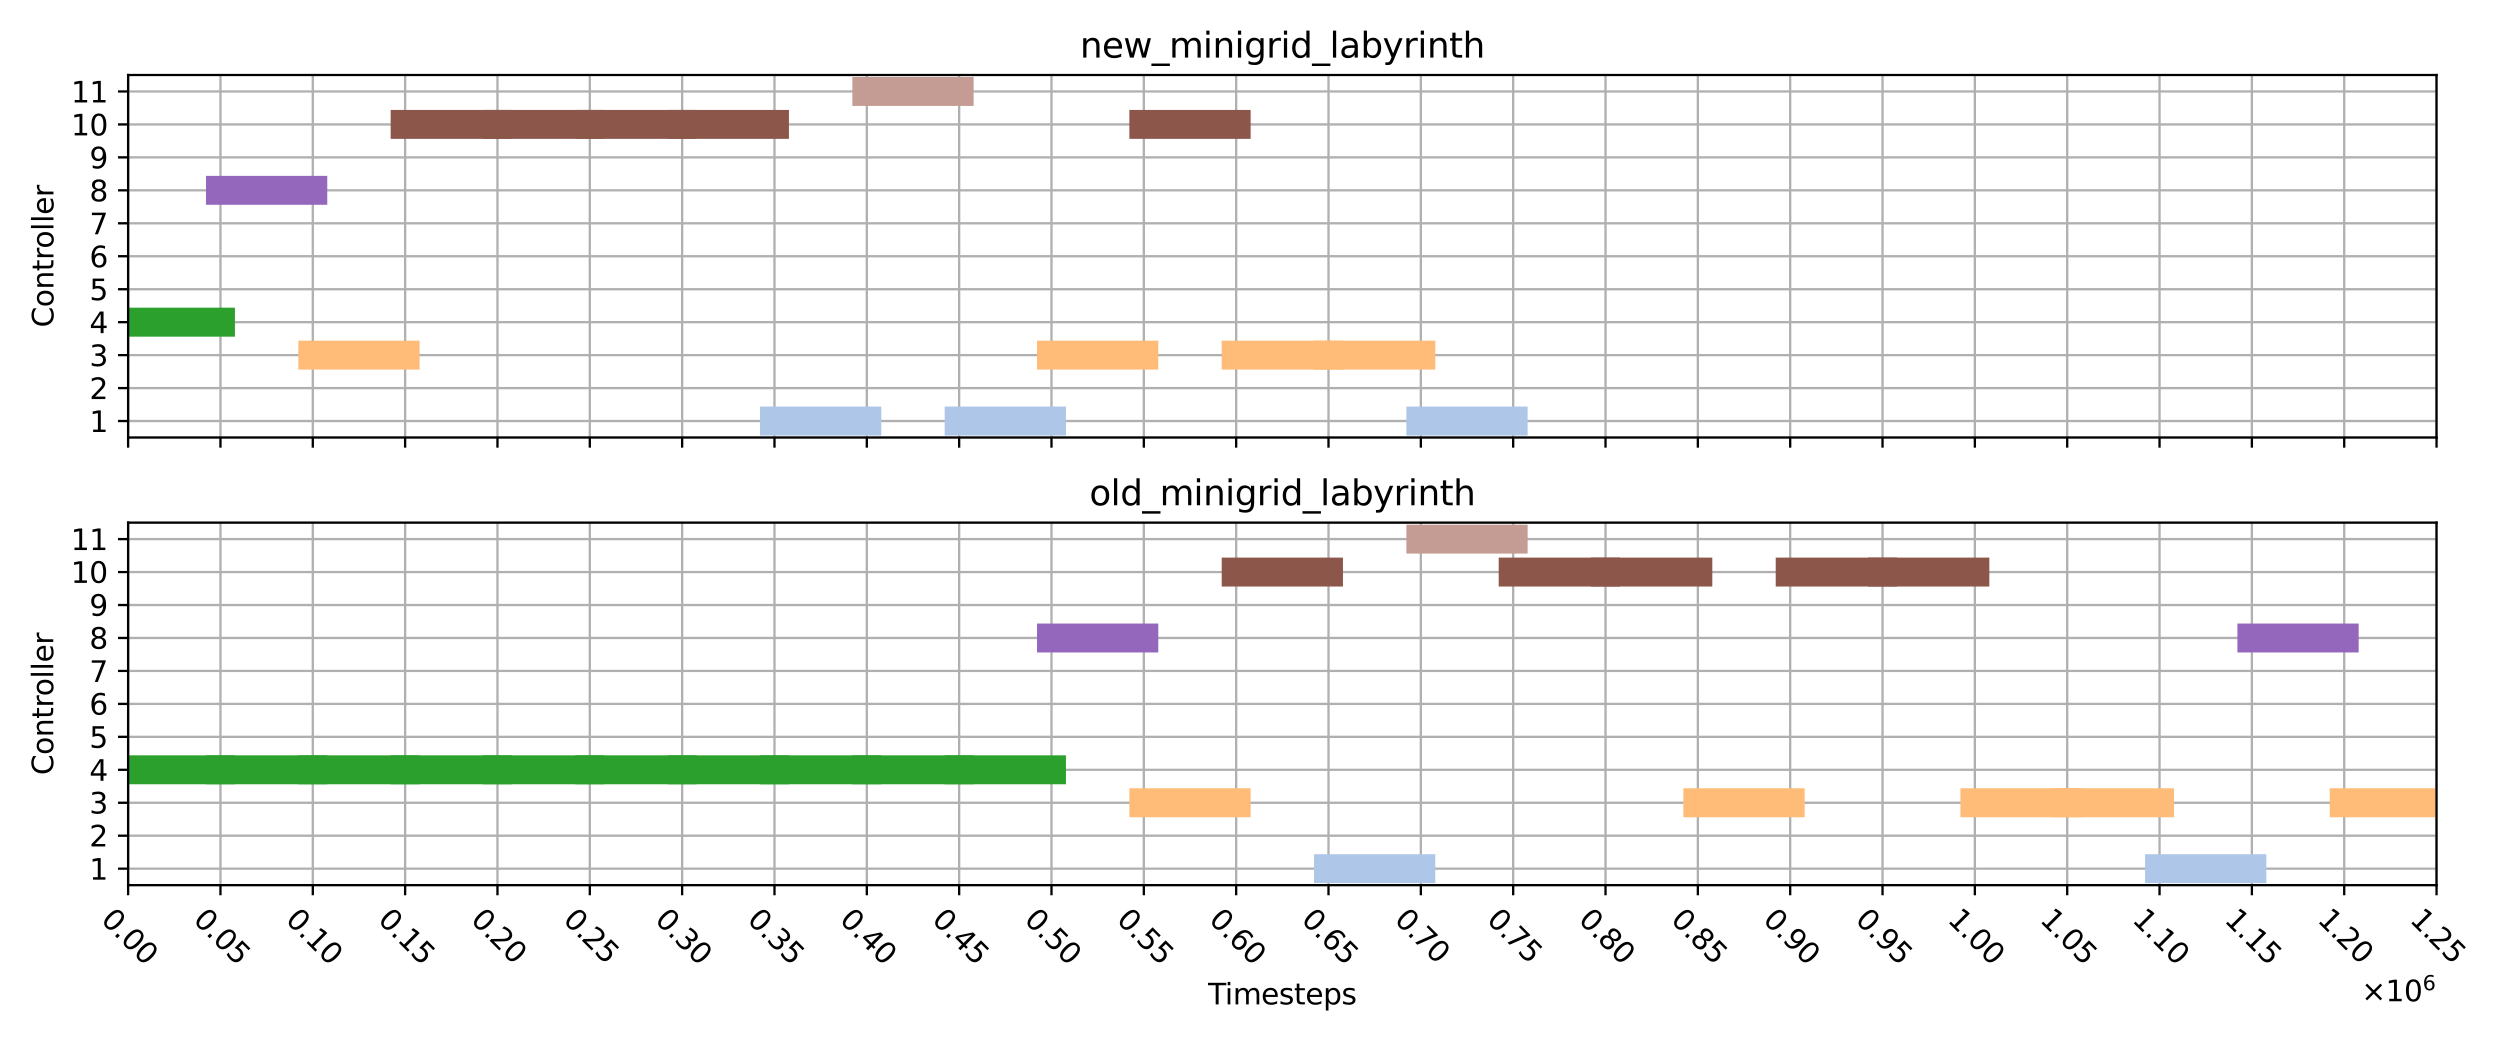 <?xml version="1.0" encoding="utf-8" standalone="no"?>
<!DOCTYPE svg PUBLIC "-//W3C//DTD SVG 1.1//EN"
  "http://www.w3.org/Graphics/SVG/1.1/DTD/svg11.dtd">
<svg xmlns:xlink="http://www.w3.org/1999/xlink" width="864pt" height="360pt" viewBox="0 0 864 360" xmlns="http://www.w3.org/2000/svg" version="1.1">
 <defs>
  <style type="text/css">*{stroke-linejoin: round; stroke-linecap: butt}</style>
 </defs>
 <g id="figure_1">
  <g id="patch_1">
   <path d="M 0 360 
L 864 360 
L 864 0 
L 0 0 
z
" style="fill: #ffffff"/>
  </g>
  <g id="axes_1">
   <g id="patch_2">
    <path d="M 44.278 151.205 
L 842.071 151.205 
L 842.071 25.918 
L 44.278 25.918 
z
" style="fill: #ffffff"/>
   </g>
   <g id="matplotlib.axis_1">
    <g id="xtick_1">
     <g id="line2d_1">
      <path d="M 44.278 151.205 
L 44.278 25.918 
" clip-path="url(#p7581e6e332)" style="fill: none; stroke: #b0b0b0; stroke-width: 0.8; stroke-linecap: square"/>
     </g>
     <g id="line2d_2">
      <defs>
       <path id="ma46b3628ab" d="M 0 0 
L 0 3.5 
" style="stroke: #000000; stroke-width: 0.8"/>
      </defs>
      <g>
       <use xlink:href="#ma46b3628ab" x="44.278" y="151.205" style="stroke: #000000; stroke-width: 0.8"/>
      </g>
     </g>
    </g>
    <g id="xtick_2">
     <g id="line2d_3">
      <path d="M 76.19 151.205 
L 76.19 25.918 
" clip-path="url(#p7581e6e332)" style="fill: none; stroke: #b0b0b0; stroke-width: 0.8; stroke-linecap: square"/>
     </g>
     <g id="line2d_4">
      <g>
       <use xlink:href="#ma46b3628ab" x="76.19" y="151.205" style="stroke: #000000; stroke-width: 0.8"/>
      </g>
     </g>
    </g>
    <g id="xtick_3">
     <g id="line2d_5">
      <path d="M 108.102 151.205 
L 108.102 25.918 
" clip-path="url(#p7581e6e332)" style="fill: none; stroke: #b0b0b0; stroke-width: 0.8; stroke-linecap: square"/>
     </g>
     <g id="line2d_6">
      <g>
       <use xlink:href="#ma46b3628ab" x="108.102" y="151.205" style="stroke: #000000; stroke-width: 0.8"/>
      </g>
     </g>
    </g>
    <g id="xtick_4">
     <g id="line2d_7">
      <path d="M 140.013 151.205 
L 140.013 25.918 
" clip-path="url(#p7581e6e332)" style="fill: none; stroke: #b0b0b0; stroke-width: 0.8; stroke-linecap: square"/>
     </g>
     <g id="line2d_8">
      <g>
       <use xlink:href="#ma46b3628ab" x="140.013" y="151.205" style="stroke: #000000; stroke-width: 0.8"/>
      </g>
     </g>
    </g>
    <g id="xtick_5">
     <g id="line2d_9">
      <path d="M 171.925 151.205 
L 171.925 25.918 
" clip-path="url(#p7581e6e332)" style="fill: none; stroke: #b0b0b0; stroke-width: 0.8; stroke-linecap: square"/>
     </g>
     <g id="line2d_10">
      <g>
       <use xlink:href="#ma46b3628ab" x="171.925" y="151.205" style="stroke: #000000; stroke-width: 0.8"/>
      </g>
     </g>
    </g>
    <g id="xtick_6">
     <g id="line2d_11">
      <path d="M 203.837 151.205 
L 203.837 25.918 
" clip-path="url(#p7581e6e332)" style="fill: none; stroke: #b0b0b0; stroke-width: 0.8; stroke-linecap: square"/>
     </g>
     <g id="line2d_12">
      <g>
       <use xlink:href="#ma46b3628ab" x="203.837" y="151.205" style="stroke: #000000; stroke-width: 0.8"/>
      </g>
     </g>
    </g>
    <g id="xtick_7">
     <g id="line2d_13">
      <path d="M 235.748 151.205 
L 235.748 25.918 
" clip-path="url(#p7581e6e332)" style="fill: none; stroke: #b0b0b0; stroke-width: 0.8; stroke-linecap: square"/>
     </g>
     <g id="line2d_14">
      <g>
       <use xlink:href="#ma46b3628ab" x="235.748" y="151.205" style="stroke: #000000; stroke-width: 0.8"/>
      </g>
     </g>
    </g>
    <g id="xtick_8">
     <g id="line2d_15">
      <path d="M 267.66 151.205 
L 267.66 25.918 
" clip-path="url(#p7581e6e332)" style="fill: none; stroke: #b0b0b0; stroke-width: 0.8; stroke-linecap: square"/>
     </g>
     <g id="line2d_16">
      <g>
       <use xlink:href="#ma46b3628ab" x="267.66" y="151.205" style="stroke: #000000; stroke-width: 0.8"/>
      </g>
     </g>
    </g>
    <g id="xtick_9">
     <g id="line2d_17">
      <path d="M 299.572 151.205 
L 299.572 25.918 
" clip-path="url(#p7581e6e332)" style="fill: none; stroke: #b0b0b0; stroke-width: 0.8; stroke-linecap: square"/>
     </g>
     <g id="line2d_18">
      <g>
       <use xlink:href="#ma46b3628ab" x="299.572" y="151.205" style="stroke: #000000; stroke-width: 0.8"/>
      </g>
     </g>
    </g>
    <g id="xtick_10">
     <g id="line2d_19">
      <path d="M 331.483 151.205 
L 331.483 25.918 
" clip-path="url(#p7581e6e332)" style="fill: none; stroke: #b0b0b0; stroke-width: 0.8; stroke-linecap: square"/>
     </g>
     <g id="line2d_20">
      <g>
       <use xlink:href="#ma46b3628ab" x="331.483" y="151.205" style="stroke: #000000; stroke-width: 0.8"/>
      </g>
     </g>
    </g>
    <g id="xtick_11">
     <g id="line2d_21">
      <path d="M 363.395 151.205 
L 363.395 25.918 
" clip-path="url(#p7581e6e332)" style="fill: none; stroke: #b0b0b0; stroke-width: 0.8; stroke-linecap: square"/>
     </g>
     <g id="line2d_22">
      <g>
       <use xlink:href="#ma46b3628ab" x="363.395" y="151.205" style="stroke: #000000; stroke-width: 0.8"/>
      </g>
     </g>
    </g>
    <g id="xtick_12">
     <g id="line2d_23">
      <path d="M 395.307 151.205 
L 395.307 25.918 
" clip-path="url(#p7581e6e332)" style="fill: none; stroke: #b0b0b0; stroke-width: 0.8; stroke-linecap: square"/>
     </g>
     <g id="line2d_24">
      <g>
       <use xlink:href="#ma46b3628ab" x="395.307" y="151.205" style="stroke: #000000; stroke-width: 0.8"/>
      </g>
     </g>
    </g>
    <g id="xtick_13">
     <g id="line2d_25">
      <path d="M 427.219 151.205 
L 427.219 25.918 
" clip-path="url(#p7581e6e332)" style="fill: none; stroke: #b0b0b0; stroke-width: 0.8; stroke-linecap: square"/>
     </g>
     <g id="line2d_26">
      <g>
       <use xlink:href="#ma46b3628ab" x="427.219" y="151.205" style="stroke: #000000; stroke-width: 0.8"/>
      </g>
     </g>
    </g>
    <g id="xtick_14">
     <g id="line2d_27">
      <path d="M 459.13 151.205 
L 459.13 25.918 
" clip-path="url(#p7581e6e332)" style="fill: none; stroke: #b0b0b0; stroke-width: 0.8; stroke-linecap: square"/>
     </g>
     <g id="line2d_28">
      <g>
       <use xlink:href="#ma46b3628ab" x="459.13" y="151.205" style="stroke: #000000; stroke-width: 0.8"/>
      </g>
     </g>
    </g>
    <g id="xtick_15">
     <g id="line2d_29">
      <path d="M 491.042 151.205 
L 491.042 25.918 
" clip-path="url(#p7581e6e332)" style="fill: none; stroke: #b0b0b0; stroke-width: 0.8; stroke-linecap: square"/>
     </g>
     <g id="line2d_30">
      <g>
       <use xlink:href="#ma46b3628ab" x="491.042" y="151.205" style="stroke: #000000; stroke-width: 0.8"/>
      </g>
     </g>
    </g>
    <g id="xtick_16">
     <g id="line2d_31">
      <path d="M 522.954 151.205 
L 522.954 25.918 
" clip-path="url(#p7581e6e332)" style="fill: none; stroke: #b0b0b0; stroke-width: 0.8; stroke-linecap: square"/>
     </g>
     <g id="line2d_32">
      <g>
       <use xlink:href="#ma46b3628ab" x="522.954" y="151.205" style="stroke: #000000; stroke-width: 0.8"/>
      </g>
     </g>
    </g>
    <g id="xtick_17">
     <g id="line2d_33">
      <path d="M 554.865 151.205 
L 554.865 25.918 
" clip-path="url(#p7581e6e332)" style="fill: none; stroke: #b0b0b0; stroke-width: 0.8; stroke-linecap: square"/>
     </g>
     <g id="line2d_34">
      <g>
       <use xlink:href="#ma46b3628ab" x="554.865" y="151.205" style="stroke: #000000; stroke-width: 0.8"/>
      </g>
     </g>
    </g>
    <g id="xtick_18">
     <g id="line2d_35">
      <path d="M 586.777 151.205 
L 586.777 25.918 
" clip-path="url(#p7581e6e332)" style="fill: none; stroke: #b0b0b0; stroke-width: 0.8; stroke-linecap: square"/>
     </g>
     <g id="line2d_36">
      <g>
       <use xlink:href="#ma46b3628ab" x="586.777" y="151.205" style="stroke: #000000; stroke-width: 0.8"/>
      </g>
     </g>
    </g>
    <g id="xtick_19">
     <g id="line2d_37">
      <path d="M 618.689 151.205 
L 618.689 25.918 
" clip-path="url(#p7581e6e332)" style="fill: none; stroke: #b0b0b0; stroke-width: 0.8; stroke-linecap: square"/>
     </g>
     <g id="line2d_38">
      <g>
       <use xlink:href="#ma46b3628ab" x="618.689" y="151.205" style="stroke: #000000; stroke-width: 0.8"/>
      </g>
     </g>
    </g>
    <g id="xtick_20">
     <g id="line2d_39">
      <path d="M 650.601 151.205 
L 650.601 25.918 
" clip-path="url(#p7581e6e332)" style="fill: none; stroke: #b0b0b0; stroke-width: 0.8; stroke-linecap: square"/>
     </g>
     <g id="line2d_40">
      <g>
       <use xlink:href="#ma46b3628ab" x="650.601" y="151.205" style="stroke: #000000; stroke-width: 0.8"/>
      </g>
     </g>
    </g>
    <g id="xtick_21">
     <g id="line2d_41">
      <path d="M 682.512 151.205 
L 682.512 25.918 
" clip-path="url(#p7581e6e332)" style="fill: none; stroke: #b0b0b0; stroke-width: 0.8; stroke-linecap: square"/>
     </g>
     <g id="line2d_42">
      <g>
       <use xlink:href="#ma46b3628ab" x="682.512" y="151.205" style="stroke: #000000; stroke-width: 0.8"/>
      </g>
     </g>
    </g>
    <g id="xtick_22">
     <g id="line2d_43">
      <path d="M 714.424 151.205 
L 714.424 25.918 
" clip-path="url(#p7581e6e332)" style="fill: none; stroke: #b0b0b0; stroke-width: 0.8; stroke-linecap: square"/>
     </g>
     <g id="line2d_44">
      <g>
       <use xlink:href="#ma46b3628ab" x="714.424" y="151.205" style="stroke: #000000; stroke-width: 0.8"/>
      </g>
     </g>
    </g>
    <g id="xtick_23">
     <g id="line2d_45">
      <path d="M 746.336 151.205 
L 746.336 25.918 
" clip-path="url(#p7581e6e332)" style="fill: none; stroke: #b0b0b0; stroke-width: 0.8; stroke-linecap: square"/>
     </g>
     <g id="line2d_46">
      <g>
       <use xlink:href="#ma46b3628ab" x="746.336" y="151.205" style="stroke: #000000; stroke-width: 0.8"/>
      </g>
     </g>
    </g>
    <g id="xtick_24">
     <g id="line2d_47">
      <path d="M 778.247 151.205 
L 778.247 25.918 
" clip-path="url(#p7581e6e332)" style="fill: none; stroke: #b0b0b0; stroke-width: 0.8; stroke-linecap: square"/>
     </g>
     <g id="line2d_48">
      <g>
       <use xlink:href="#ma46b3628ab" x="778.247" y="151.205" style="stroke: #000000; stroke-width: 0.8"/>
      </g>
     </g>
    </g>
    <g id="xtick_25">
     <g id="line2d_49">
      <path d="M 810.159 151.205 
L 810.159 25.918 
" clip-path="url(#p7581e6e332)" style="fill: none; stroke: #b0b0b0; stroke-width: 0.8; stroke-linecap: square"/>
     </g>
     <g id="line2d_50">
      <g>
       <use xlink:href="#ma46b3628ab" x="810.159" y="151.205" style="stroke: #000000; stroke-width: 0.8"/>
      </g>
     </g>
    </g>
    <g id="xtick_26">
     <g id="line2d_51">
      <path d="M 842.071 151.205 
L 842.071 25.918 
" clip-path="url(#p7581e6e332)" style="fill: none; stroke: #b0b0b0; stroke-width: 0.8; stroke-linecap: square"/>
     </g>
     <g id="line2d_52">
      <g>
       <use xlink:href="#ma46b3628ab" x="842.071" y="151.205" style="stroke: #000000; stroke-width: 0.8"/>
      </g>
     </g>
    </g>
   </g>
   <g id="matplotlib.axis_2">
    <g id="ytick_1">
     <g id="line2d_53">
      <path d="M 44.278 145.51 
L 842.071 145.51 
" clip-path="url(#p7581e6e332)" style="fill: none; stroke: #b0b0b0; stroke-width: 0.8; stroke-linecap: square"/>
     </g>
     <g id="line2d_54">
      <defs>
       <path id="mc00caae2b7" d="M 0 0 
L -3.5 0 
" style="stroke: #000000; stroke-width: 0.8"/>
      </defs>
      <g>
       <use xlink:href="#mc00caae2b7" x="44.278" y="145.51" style="stroke: #000000; stroke-width: 0.8"/>
      </g>
     </g>
     <g id="text_1">
      <!-- 1 -->
      <g transform="translate(30.916 149.309) scale(0.1 -0.1)">
       <defs>
        <path id="DejaVuSans-31" d="M 794 531 
L 1825 531 
L 1825 4091 
L 703 3866 
L 703 4441 
L 1819 4666 
L 2450 4666 
L 2450 531 
L 3481 531 
L 3481 0 
L 794 0 
L 794 531 
z
" transform="scale(0.016)"/>
       </defs>
       <use xlink:href="#DejaVuSans-31"/>
      </g>
     </g>
    </g>
    <g id="ytick_2">
     <g id="line2d_55">
      <path d="M 44.278 134.12 
L 842.071 134.12 
" clip-path="url(#p7581e6e332)" style="fill: none; stroke: #b0b0b0; stroke-width: 0.8; stroke-linecap: square"/>
     </g>
     <g id="line2d_56">
      <g>
       <use xlink:href="#mc00caae2b7" x="44.278" y="134.12" style="stroke: #000000; stroke-width: 0.8"/>
      </g>
     </g>
     <g id="text_2">
      <!-- 2 -->
      <g transform="translate(30.916 137.92) scale(0.1 -0.1)">
       <defs>
        <path id="DejaVuSans-32" d="M 1228 531 
L 3431 531 
L 3431 0 
L 469 0 
L 469 531 
Q 828 903 1448 1529 
Q 2069 2156 2228 2338 
Q 2531 2678 2651 2914 
Q 2772 3150 2772 3378 
Q 2772 3750 2511 3984 
Q 2250 4219 1831 4219 
Q 1534 4219 1204 4116 
Q 875 4013 500 3803 
L 500 4441 
Q 881 4594 1212 4672 
Q 1544 4750 1819 4750 
Q 2544 4750 2975 4387 
Q 3406 4025 3406 3419 
Q 3406 3131 3298 2873 
Q 3191 2616 2906 2266 
Q 2828 2175 2409 1742 
Q 1991 1309 1228 531 
z
" transform="scale(0.016)"/>
       </defs>
       <use xlink:href="#DejaVuSans-32"/>
      </g>
     </g>
    </g>
    <g id="ytick_3">
     <g id="line2d_57">
      <path d="M 44.278 122.731 
L 842.071 122.731 
" clip-path="url(#p7581e6e332)" style="fill: none; stroke: #b0b0b0; stroke-width: 0.8; stroke-linecap: square"/>
     </g>
     <g id="line2d_58">
      <g>
       <use xlink:href="#mc00caae2b7" x="44.278" y="122.731" style="stroke: #000000; stroke-width: 0.8"/>
      </g>
     </g>
     <g id="text_3">
      <!-- 3 -->
      <g transform="translate(30.916 126.53) scale(0.1 -0.1)">
       <defs>
        <path id="DejaVuSans-33" d="M 2597 2516 
Q 3050 2419 3304 2112 
Q 3559 1806 3559 1356 
Q 3559 666 3084 287 
Q 2609 -91 1734 -91 
Q 1441 -91 1130 -33 
Q 819 25 488 141 
L 488 750 
Q 750 597 1062 519 
Q 1375 441 1716 441 
Q 2309 441 2620 675 
Q 2931 909 2931 1356 
Q 2931 1769 2642 2001 
Q 2353 2234 1838 2234 
L 1294 2234 
L 1294 2753 
L 1863 2753 
Q 2328 2753 2575 2939 
Q 2822 3125 2822 3475 
Q 2822 3834 2567 4026 
Q 2313 4219 1838 4219 
Q 1578 4219 1281 4162 
Q 984 4106 628 3988 
L 628 4550 
Q 988 4650 1302 4700 
Q 1616 4750 1894 4750 
Q 2613 4750 3031 4423 
Q 3450 4097 3450 3541 
Q 3450 3153 3228 2886 
Q 3006 2619 2597 2516 
z
" transform="scale(0.016)"/>
       </defs>
       <use xlink:href="#DejaVuSans-33"/>
      </g>
     </g>
    </g>
    <g id="ytick_4">
     <g id="line2d_59">
      <path d="M 44.278 111.341 
L 842.071 111.341 
" clip-path="url(#p7581e6e332)" style="fill: none; stroke: #b0b0b0; stroke-width: 0.8; stroke-linecap: square"/>
     </g>
     <g id="line2d_60">
      <g>
       <use xlink:href="#mc00caae2b7" x="44.278" y="111.341" style="stroke: #000000; stroke-width: 0.8"/>
      </g>
     </g>
     <g id="text_4">
      <!-- 4 -->
      <g transform="translate(30.916 115.14) scale(0.1 -0.1)">
       <defs>
        <path id="DejaVuSans-34" d="M 2419 4116 
L 825 1625 
L 2419 1625 
L 2419 4116 
z
M 2253 4666 
L 3047 4666 
L 3047 1625 
L 3713 1625 
L 3713 1100 
L 3047 1100 
L 3047 0 
L 2419 0 
L 2419 1100 
L 313 1100 
L 313 1709 
L 2253 4666 
z
" transform="scale(0.016)"/>
       </defs>
       <use xlink:href="#DejaVuSans-34"/>
      </g>
     </g>
    </g>
    <g id="ytick_5">
     <g id="line2d_61">
      <path d="M 44.278 99.951 
L 842.071 99.951 
" clip-path="url(#p7581e6e332)" style="fill: none; stroke: #b0b0b0; stroke-width: 0.8; stroke-linecap: square"/>
     </g>
     <g id="line2d_62">
      <g>
       <use xlink:href="#mc00caae2b7" x="44.278" y="99.951" style="stroke: #000000; stroke-width: 0.8"/>
      </g>
     </g>
     <g id="text_5">
      <!-- 5 -->
      <g transform="translate(30.916 103.75) scale(0.1 -0.1)">
       <defs>
        <path id="DejaVuSans-35" d="M 691 4666 
L 3169 4666 
L 3169 4134 
L 1269 4134 
L 1269 2991 
Q 1406 3038 1543 3061 
Q 1681 3084 1819 3084 
Q 2600 3084 3056 2656 
Q 3513 2228 3513 1497 
Q 3513 744 3044 326 
Q 2575 -91 1722 -91 
Q 1428 -91 1123 -41 
Q 819 9 494 109 
L 494 744 
Q 775 591 1075 516 
Q 1375 441 1709 441 
Q 2250 441 2565 725 
Q 2881 1009 2881 1497 
Q 2881 1984 2565 2268 
Q 2250 2553 1709 2553 
Q 1456 2553 1204 2497 
Q 953 2441 691 2322 
L 691 4666 
z
" transform="scale(0.016)"/>
       </defs>
       <use xlink:href="#DejaVuSans-35"/>
      </g>
     </g>
    </g>
    <g id="ytick_6">
     <g id="line2d_63">
      <path d="M 44.278 88.562 
L 842.071 88.562 
" clip-path="url(#p7581e6e332)" style="fill: none; stroke: #b0b0b0; stroke-width: 0.8; stroke-linecap: square"/>
     </g>
     <g id="line2d_64">
      <g>
       <use xlink:href="#mc00caae2b7" x="44.278" y="88.562" style="stroke: #000000; stroke-width: 0.8"/>
      </g>
     </g>
     <g id="text_6">
      <!-- 6 -->
      <g transform="translate(30.916 92.361) scale(0.1 -0.1)">
       <defs>
        <path id="DejaVuSans-36" d="M 2113 2584 
Q 1688 2584 1439 2293 
Q 1191 2003 1191 1497 
Q 1191 994 1439 701 
Q 1688 409 2113 409 
Q 2538 409 2786 701 
Q 3034 994 3034 1497 
Q 3034 2003 2786 2293 
Q 2538 2584 2113 2584 
z
M 3366 4563 
L 3366 3988 
Q 3128 4100 2886 4159 
Q 2644 4219 2406 4219 
Q 1781 4219 1451 3797 
Q 1122 3375 1075 2522 
Q 1259 2794 1537 2939 
Q 1816 3084 2150 3084 
Q 2853 3084 3261 2657 
Q 3669 2231 3669 1497 
Q 3669 778 3244 343 
Q 2819 -91 2113 -91 
Q 1303 -91 875 529 
Q 447 1150 447 2328 
Q 447 3434 972 4092 
Q 1497 4750 2381 4750 
Q 2619 4750 2861 4703 
Q 3103 4656 3366 4563 
z
" transform="scale(0.016)"/>
       </defs>
       <use xlink:href="#DejaVuSans-36"/>
      </g>
     </g>
    </g>
    <g id="ytick_7">
     <g id="line2d_65">
      <path d="M 44.278 77.172 
L 842.071 77.172 
" clip-path="url(#p7581e6e332)" style="fill: none; stroke: #b0b0b0; stroke-width: 0.8; stroke-linecap: square"/>
     </g>
     <g id="line2d_66">
      <g>
       <use xlink:href="#mc00caae2b7" x="44.278" y="77.172" style="stroke: #000000; stroke-width: 0.8"/>
      </g>
     </g>
     <g id="text_7">
      <!-- 7 -->
      <g transform="translate(30.916 80.971) scale(0.1 -0.1)">
       <defs>
        <path id="DejaVuSans-37" d="M 525 4666 
L 3525 4666 
L 3525 4397 
L 1831 0 
L 1172 0 
L 2766 4134 
L 525 4134 
L 525 4666 
z
" transform="scale(0.016)"/>
       </defs>
       <use xlink:href="#DejaVuSans-37"/>
      </g>
     </g>
    </g>
    <g id="ytick_8">
     <g id="line2d_67">
      <path d="M 44.278 65.782 
L 842.071 65.782 
" clip-path="url(#p7581e6e332)" style="fill: none; stroke: #b0b0b0; stroke-width: 0.8; stroke-linecap: square"/>
     </g>
     <g id="line2d_68">
      <g>
       <use xlink:href="#mc00caae2b7" x="44.278" y="65.782" style="stroke: #000000; stroke-width: 0.8"/>
      </g>
     </g>
     <g id="text_8">
      <!-- 8 -->
      <g transform="translate(30.916 69.581) scale(0.1 -0.1)">
       <defs>
        <path id="DejaVuSans-38" d="M 2034 2216 
Q 1584 2216 1326 1975 
Q 1069 1734 1069 1313 
Q 1069 891 1326 650 
Q 1584 409 2034 409 
Q 2484 409 2743 651 
Q 3003 894 3003 1313 
Q 3003 1734 2745 1975 
Q 2488 2216 2034 2216 
z
M 1403 2484 
Q 997 2584 770 2862 
Q 544 3141 544 3541 
Q 544 4100 942 4425 
Q 1341 4750 2034 4750 
Q 2731 4750 3128 4425 
Q 3525 4100 3525 3541 
Q 3525 3141 3298 2862 
Q 3072 2584 2669 2484 
Q 3125 2378 3379 2068 
Q 3634 1759 3634 1313 
Q 3634 634 3220 271 
Q 2806 -91 2034 -91 
Q 1263 -91 848 271 
Q 434 634 434 1313 
Q 434 1759 690 2068 
Q 947 2378 1403 2484 
z
M 1172 3481 
Q 1172 3119 1398 2916 
Q 1625 2713 2034 2713 
Q 2441 2713 2670 2916 
Q 2900 3119 2900 3481 
Q 2900 3844 2670 4047 
Q 2441 4250 2034 4250 
Q 1625 4250 1398 4047 
Q 1172 3844 1172 3481 
z
" transform="scale(0.016)"/>
       </defs>
       <use xlink:href="#DejaVuSans-38"/>
      </g>
     </g>
    </g>
    <g id="ytick_9">
     <g id="line2d_69">
      <path d="M 44.278 54.392 
L 842.071 54.392 
" clip-path="url(#p7581e6e332)" style="fill: none; stroke: #b0b0b0; stroke-width: 0.8; stroke-linecap: square"/>
     </g>
     <g id="line2d_70">
      <g>
       <use xlink:href="#mc00caae2b7" x="44.278" y="54.392" style="stroke: #000000; stroke-width: 0.8"/>
      </g>
     </g>
     <g id="text_9">
      <!-- 9 -->
      <g transform="translate(30.916 58.192) scale(0.1 -0.1)">
       <defs>
        <path id="DejaVuSans-39" d="M 703 97 
L 703 672 
Q 941 559 1184 500 
Q 1428 441 1663 441 
Q 2288 441 2617 861 
Q 2947 1281 2994 2138 
Q 2813 1869 2534 1725 
Q 2256 1581 1919 1581 
Q 1219 1581 811 2004 
Q 403 2428 403 3163 
Q 403 3881 828 4315 
Q 1253 4750 1959 4750 
Q 2769 4750 3195 4129 
Q 3622 3509 3622 2328 
Q 3622 1225 3098 567 
Q 2575 -91 1691 -91 
Q 1453 -91 1209 -44 
Q 966 3 703 97 
z
M 1959 2075 
Q 2384 2075 2632 2365 
Q 2881 2656 2881 3163 
Q 2881 3666 2632 3958 
Q 2384 4250 1959 4250 
Q 1534 4250 1286 3958 
Q 1038 3666 1038 3163 
Q 1038 2656 1286 2365 
Q 1534 2075 1959 2075 
z
" transform="scale(0.016)"/>
       </defs>
       <use xlink:href="#DejaVuSans-39"/>
      </g>
     </g>
    </g>
    <g id="ytick_10">
     <g id="line2d_71">
      <path d="M 44.278 43.003 
L 842.071 43.003 
" clip-path="url(#p7581e6e332)" style="fill: none; stroke: #b0b0b0; stroke-width: 0.8; stroke-linecap: square"/>
     </g>
     <g id="line2d_72">
      <g>
       <use xlink:href="#mc00caae2b7" x="44.278" y="43.003" style="stroke: #000000; stroke-width: 0.8"/>
      </g>
     </g>
     <g id="text_10">
      <!-- 10 -->
      <g transform="translate(24.553 46.802) scale(0.1 -0.1)">
       <defs>
        <path id="DejaVuSans-30" d="M 2034 4250 
Q 1547 4250 1301 3770 
Q 1056 3291 1056 2328 
Q 1056 1369 1301 889 
Q 1547 409 2034 409 
Q 2525 409 2770 889 
Q 3016 1369 3016 2328 
Q 3016 3291 2770 3770 
Q 2525 4250 2034 4250 
z
M 2034 4750 
Q 2819 4750 3233 4129 
Q 3647 3509 3647 2328 
Q 3647 1150 3233 529 
Q 2819 -91 2034 -91 
Q 1250 -91 836 529 
Q 422 1150 422 2328 
Q 422 3509 836 4129 
Q 1250 4750 2034 4750 
z
" transform="scale(0.016)"/>
       </defs>
       <use xlink:href="#DejaVuSans-31"/>
       <use xlink:href="#DejaVuSans-30" x="63.623"/>
      </g>
     </g>
    </g>
    <g id="ytick_11">
     <g id="line2d_73">
      <path d="M 44.278 31.613 
L 842.071 31.613 
" clip-path="url(#p7581e6e332)" style="fill: none; stroke: #b0b0b0; stroke-width: 0.8; stroke-linecap: square"/>
     </g>
     <g id="line2d_74">
      <g>
       <use xlink:href="#mc00caae2b7" x="44.278" y="31.613" style="stroke: #000000; stroke-width: 0.8"/>
      </g>
     </g>
     <g id="text_11">
      <!-- 11 -->
      <g transform="translate(24.553 35.412) scale(0.1 -0.1)">
       <use xlink:href="#DejaVuSans-31"/>
       <use xlink:href="#DejaVuSans-31" x="63.623"/>
      </g>
     </g>
    </g>
    <g id="text_12">
     <!-- Controller -->
     <g transform="translate(18.473 113.154) rotate(-90) scale(0.1 -0.1)">
      <defs>
       <path id="DejaVuSans-43" d="M 4122 4306 
L 4122 3641 
Q 3803 3938 3442 4084 
Q 3081 4231 2675 4231 
Q 1875 4231 1450 3742 
Q 1025 3253 1025 2328 
Q 1025 1406 1450 917 
Q 1875 428 2675 428 
Q 3081 428 3442 575 
Q 3803 722 4122 1019 
L 4122 359 
Q 3791 134 3420 21 
Q 3050 -91 2638 -91 
Q 1578 -91 968 557 
Q 359 1206 359 2328 
Q 359 3453 968 4101 
Q 1578 4750 2638 4750 
Q 3056 4750 3426 4639 
Q 3797 4528 4122 4306 
z
" transform="scale(0.016)"/>
       <path id="DejaVuSans-6f" d="M 1959 3097 
Q 1497 3097 1228 2736 
Q 959 2375 959 1747 
Q 959 1119 1226 758 
Q 1494 397 1959 397 
Q 2419 397 2687 759 
Q 2956 1122 2956 1747 
Q 2956 2369 2687 2733 
Q 2419 3097 1959 3097 
z
M 1959 3584 
Q 2709 3584 3137 3096 
Q 3566 2609 3566 1747 
Q 3566 888 3137 398 
Q 2709 -91 1959 -91 
Q 1206 -91 779 398 
Q 353 888 353 1747 
Q 353 2609 779 3096 
Q 1206 3584 1959 3584 
z
" transform="scale(0.016)"/>
       <path id="DejaVuSans-6e" d="M 3513 2113 
L 3513 0 
L 2938 0 
L 2938 2094 
Q 2938 2591 2744 2837 
Q 2550 3084 2163 3084 
Q 1697 3084 1428 2787 
Q 1159 2491 1159 1978 
L 1159 0 
L 581 0 
L 581 3500 
L 1159 3500 
L 1159 2956 
Q 1366 3272 1645 3428 
Q 1925 3584 2291 3584 
Q 2894 3584 3203 3211 
Q 3513 2838 3513 2113 
z
" transform="scale(0.016)"/>
       <path id="DejaVuSans-74" d="M 1172 4494 
L 1172 3500 
L 2356 3500 
L 2356 3053 
L 1172 3053 
L 1172 1153 
Q 1172 725 1289 603 
Q 1406 481 1766 481 
L 2356 481 
L 2356 0 
L 1766 0 
Q 1100 0 847 248 
Q 594 497 594 1153 
L 594 3053 
L 172 3053 
L 172 3500 
L 594 3500 
L 594 4494 
L 1172 4494 
z
" transform="scale(0.016)"/>
       <path id="DejaVuSans-72" d="M 2631 2963 
Q 2534 3019 2420 3045 
Q 2306 3072 2169 3072 
Q 1681 3072 1420 2755 
Q 1159 2438 1159 1844 
L 1159 0 
L 581 0 
L 581 3500 
L 1159 3500 
L 1159 2956 
Q 1341 3275 1631 3429 
Q 1922 3584 2338 3584 
Q 2397 3584 2469 3576 
Q 2541 3569 2628 3553 
L 2631 2963 
z
" transform="scale(0.016)"/>
       <path id="DejaVuSans-6c" d="M 603 4863 
L 1178 4863 
L 1178 0 
L 603 0 
L 603 4863 
z
" transform="scale(0.016)"/>
       <path id="DejaVuSans-65" d="M 3597 1894 
L 3597 1613 
L 953 1613 
Q 991 1019 1311 708 
Q 1631 397 2203 397 
Q 2534 397 2845 478 
Q 3156 559 3463 722 
L 3463 178 
Q 3153 47 2828 -22 
Q 2503 -91 2169 -91 
Q 1331 -91 842 396 
Q 353 884 353 1716 
Q 353 2575 817 3079 
Q 1281 3584 2069 3584 
Q 2775 3584 3186 3129 
Q 3597 2675 3597 1894 
z
M 3022 2063 
Q 3016 2534 2758 2815 
Q 2500 3097 2075 3097 
Q 1594 3097 1305 2825 
Q 1016 2553 972 2059 
L 3022 2063 
z
" transform="scale(0.016)"/>
      </defs>
      <use xlink:href="#DejaVuSans-43"/>
      <use xlink:href="#DejaVuSans-6f" x="69.824"/>
      <use xlink:href="#DejaVuSans-6e" x="131.006"/>
      <use xlink:href="#DejaVuSans-74" x="194.385"/>
      <use xlink:href="#DejaVuSans-72" x="233.594"/>
      <use xlink:href="#DejaVuSans-6f" x="272.457"/>
      <use xlink:href="#DejaVuSans-6c" x="333.639"/>
      <use xlink:href="#DejaVuSans-6c" x="361.422"/>
      <use xlink:href="#DejaVuSans-65" x="389.205"/>
      <use xlink:href="#DejaVuSans-72" x="450.729"/>
     </g>
    </g>
   </g>
   <g id="line2d_75">
    <path d="M 44.278 111.341 
L 76.19 111.341 
" clip-path="url(#p7581e6e332)" style="fill: none; stroke: #2ca02c; stroke-width: 10; stroke-linecap: square"/>
   </g>
   <g id="line2d_76">
    <path d="M 76.19 65.782 
L 108.102 65.782 
" clip-path="url(#p7581e6e332)" style="fill: none; stroke: #9467bd; stroke-width: 10; stroke-linecap: square"/>
   </g>
   <g id="line2d_77">
    <path d="M 108.102 122.731 
L 140.013 122.731 
" clip-path="url(#p7581e6e332)" style="fill: none; stroke: #ffbb78; stroke-width: 10; stroke-linecap: square"/>
   </g>
   <g id="line2d_78">
    <path d="M 140.013 43.003 
L 171.925 43.003 
" clip-path="url(#p7581e6e332)" style="fill: none; stroke: #8c564b; stroke-width: 10; stroke-linecap: square"/>
   </g>
   <g id="line2d_79">
    <path d="M 171.925 43.003 
L 203.837 43.003 
" clip-path="url(#p7581e6e332)" style="fill: none; stroke: #8c564b; stroke-width: 10; stroke-linecap: square"/>
   </g>
   <g id="line2d_80">
    <path d="M 203.837 43.003 
L 235.748 43.003 
" clip-path="url(#p7581e6e332)" style="fill: none; stroke: #8c564b; stroke-width: 10; stroke-linecap: square"/>
   </g>
   <g id="line2d_81">
    <path d="M 235.748 43.003 
L 267.66 43.003 
" clip-path="url(#p7581e6e332)" style="fill: none; stroke: #8c564b; stroke-width: 10; stroke-linecap: square"/>
   </g>
   <g id="line2d_82">
    <path d="M 267.66 145.51 
L 299.572 145.51 
" clip-path="url(#p7581e6e332)" style="fill: none; stroke: #aec7e8; stroke-width: 10; stroke-linecap: square"/>
   </g>
   <g id="line2d_83">
    <path d="M 299.572 31.613 
L 331.483 31.613 
" clip-path="url(#p7581e6e332)" style="fill: none; stroke: #c49c94; stroke-width: 10; stroke-linecap: square"/>
   </g>
   <g id="line2d_84">
    <path d="M 331.483 145.51 
L 363.395 145.51 
" clip-path="url(#p7581e6e332)" style="fill: none; stroke: #aec7e8; stroke-width: 10; stroke-linecap: square"/>
   </g>
   <g id="line2d_85">
    <path d="M 363.395 122.731 
L 395.307 122.731 
" clip-path="url(#p7581e6e332)" style="fill: none; stroke: #ffbb78; stroke-width: 10; stroke-linecap: square"/>
   </g>
   <g id="line2d_86">
    <path d="M 395.307 43.003 
L 427.219 43.003 
" clip-path="url(#p7581e6e332)" style="fill: none; stroke: #8c564b; stroke-width: 10; stroke-linecap: square"/>
   </g>
   <g id="line2d_87">
    <path d="M 427.219 122.731 
L 459.13 122.731 
" clip-path="url(#p7581e6e332)" style="fill: none; stroke: #ffbb78; stroke-width: 10; stroke-linecap: square"/>
   </g>
   <g id="line2d_88">
    <path d="M 459.13 122.731 
L 491.042 122.731 
" clip-path="url(#p7581e6e332)" style="fill: none; stroke: #ffbb78; stroke-width: 10; stroke-linecap: square"/>
   </g>
   <g id="line2d_89">
    <path d="M 491.042 145.51 
L 522.954 145.51 
" clip-path="url(#p7581e6e332)" style="fill: none; stroke: #aec7e8; stroke-width: 10; stroke-linecap: square"/>
   </g>
   <g id="patch_3">
    <path d="M 44.278 151.205 
L 44.278 25.918 
" style="fill: none; stroke: #000000; stroke-width: 0.8; stroke-linejoin: miter; stroke-linecap: square"/>
   </g>
   <g id="patch_4">
    <path d="M 842.071 151.205 
L 842.071 25.918 
" style="fill: none; stroke: #000000; stroke-width: 0.8; stroke-linejoin: miter; stroke-linecap: square"/>
   </g>
   <g id="patch_5">
    <path d="M 44.278 151.205 
L 842.071 151.205 
" style="fill: none; stroke: #000000; stroke-width: 0.8; stroke-linejoin: miter; stroke-linecap: square"/>
   </g>
   <g id="patch_6">
    <path d="M 44.278 25.918 
L 842.071 25.918 
" style="fill: none; stroke: #000000; stroke-width: 0.8; stroke-linejoin: miter; stroke-linecap: square"/>
   </g>
   <g id="text_13">
    <!-- new_minigrid_labyrinth -->
    <g transform="translate(373.246 19.918) scale(0.12 -0.12)">
     <defs>
      <path id="DejaVuSans-77" d="M 269 3500 
L 844 3500 
L 1563 769 
L 2278 3500 
L 2956 3500 
L 3675 769 
L 4391 3500 
L 4966 3500 
L 4050 0 
L 3372 0 
L 2619 2869 
L 1863 0 
L 1184 0 
L 269 3500 
z
" transform="scale(0.016)"/>
      <path id="DejaVuSans-5f" d="M 3263 -1063 
L 3263 -1509 
L -63 -1509 
L -63 -1063 
L 3263 -1063 
z
" transform="scale(0.016)"/>
      <path id="DejaVuSans-6d" d="M 3328 2828 
Q 3544 3216 3844 3400 
Q 4144 3584 4550 3584 
Q 5097 3584 5394 3201 
Q 5691 2819 5691 2113 
L 5691 0 
L 5113 0 
L 5113 2094 
Q 5113 2597 4934 2840 
Q 4756 3084 4391 3084 
Q 3944 3084 3684 2787 
Q 3425 2491 3425 1978 
L 3425 0 
L 2847 0 
L 2847 2094 
Q 2847 2600 2669 2842 
Q 2491 3084 2119 3084 
Q 1678 3084 1418 2786 
Q 1159 2488 1159 1978 
L 1159 0 
L 581 0 
L 581 3500 
L 1159 3500 
L 1159 2956 
Q 1356 3278 1631 3431 
Q 1906 3584 2284 3584 
Q 2666 3584 2933 3390 
Q 3200 3197 3328 2828 
z
" transform="scale(0.016)"/>
      <path id="DejaVuSans-69" d="M 603 3500 
L 1178 3500 
L 1178 0 
L 603 0 
L 603 3500 
z
M 603 4863 
L 1178 4863 
L 1178 4134 
L 603 4134 
L 603 4863 
z
" transform="scale(0.016)"/>
      <path id="DejaVuSans-67" d="M 2906 1791 
Q 2906 2416 2648 2759 
Q 2391 3103 1925 3103 
Q 1463 3103 1205 2759 
Q 947 2416 947 1791 
Q 947 1169 1205 825 
Q 1463 481 1925 481 
Q 2391 481 2648 825 
Q 2906 1169 2906 1791 
z
M 3481 434 
Q 3481 -459 3084 -895 
Q 2688 -1331 1869 -1331 
Q 1566 -1331 1297 -1286 
Q 1028 -1241 775 -1147 
L 775 -588 
Q 1028 -725 1275 -790 
Q 1522 -856 1778 -856 
Q 2344 -856 2625 -561 
Q 2906 -266 2906 331 
L 2906 616 
Q 2728 306 2450 153 
Q 2172 0 1784 0 
Q 1141 0 747 490 
Q 353 981 353 1791 
Q 353 2603 747 3093 
Q 1141 3584 1784 3584 
Q 2172 3584 2450 3431 
Q 2728 3278 2906 2969 
L 2906 3500 
L 3481 3500 
L 3481 434 
z
" transform="scale(0.016)"/>
      <path id="DejaVuSans-64" d="M 2906 2969 
L 2906 4863 
L 3481 4863 
L 3481 0 
L 2906 0 
L 2906 525 
Q 2725 213 2448 61 
Q 2172 -91 1784 -91 
Q 1150 -91 751 415 
Q 353 922 353 1747 
Q 353 2572 751 3078 
Q 1150 3584 1784 3584 
Q 2172 3584 2448 3432 
Q 2725 3281 2906 2969 
z
M 947 1747 
Q 947 1113 1208 752 
Q 1469 391 1925 391 
Q 2381 391 2643 752 
Q 2906 1113 2906 1747 
Q 2906 2381 2643 2742 
Q 2381 3103 1925 3103 
Q 1469 3103 1208 2742 
Q 947 2381 947 1747 
z
" transform="scale(0.016)"/>
      <path id="DejaVuSans-61" d="M 2194 1759 
Q 1497 1759 1228 1600 
Q 959 1441 959 1056 
Q 959 750 1161 570 
Q 1363 391 1709 391 
Q 2188 391 2477 730 
Q 2766 1069 2766 1631 
L 2766 1759 
L 2194 1759 
z
M 3341 1997 
L 3341 0 
L 2766 0 
L 2766 531 
Q 2569 213 2275 61 
Q 1981 -91 1556 -91 
Q 1019 -91 701 211 
Q 384 513 384 1019 
Q 384 1609 779 1909 
Q 1175 2209 1959 2209 
L 2766 2209 
L 2766 2266 
Q 2766 2663 2505 2880 
Q 2244 3097 1772 3097 
Q 1472 3097 1187 3025 
Q 903 2953 641 2809 
L 641 3341 
Q 956 3463 1253 3523 
Q 1550 3584 1831 3584 
Q 2591 3584 2966 3190 
Q 3341 2797 3341 1997 
z
" transform="scale(0.016)"/>
      <path id="DejaVuSans-62" d="M 3116 1747 
Q 3116 2381 2855 2742 
Q 2594 3103 2138 3103 
Q 1681 3103 1420 2742 
Q 1159 2381 1159 1747 
Q 1159 1113 1420 752 
Q 1681 391 2138 391 
Q 2594 391 2855 752 
Q 3116 1113 3116 1747 
z
M 1159 2969 
Q 1341 3281 1617 3432 
Q 1894 3584 2278 3584 
Q 2916 3584 3314 3078 
Q 3713 2572 3713 1747 
Q 3713 922 3314 415 
Q 2916 -91 2278 -91 
Q 1894 -91 1617 61 
Q 1341 213 1159 525 
L 1159 0 
L 581 0 
L 581 4863 
L 1159 4863 
L 1159 2969 
z
" transform="scale(0.016)"/>
      <path id="DejaVuSans-79" d="M 2059 -325 
Q 1816 -950 1584 -1140 
Q 1353 -1331 966 -1331 
L 506 -1331 
L 506 -850 
L 844 -850 
Q 1081 -850 1212 -737 
Q 1344 -625 1503 -206 
L 1606 56 
L 191 3500 
L 800 3500 
L 1894 763 
L 2988 3500 
L 3597 3500 
L 2059 -325 
z
" transform="scale(0.016)"/>
      <path id="DejaVuSans-68" d="M 3513 2113 
L 3513 0 
L 2938 0 
L 2938 2094 
Q 2938 2591 2744 2837 
Q 2550 3084 2163 3084 
Q 1697 3084 1428 2787 
Q 1159 2491 1159 1978 
L 1159 0 
L 581 0 
L 581 4863 
L 1159 4863 
L 1159 2956 
Q 1366 3272 1645 3428 
Q 1925 3584 2291 3584 
Q 2894 3584 3203 3211 
Q 3513 2838 3513 2113 
z
" transform="scale(0.016)"/>
     </defs>
     <use xlink:href="#DejaVuSans-6e"/>
     <use xlink:href="#DejaVuSans-65" x="63.379"/>
     <use xlink:href="#DejaVuSans-77" x="124.902"/>
     <use xlink:href="#DejaVuSans-5f" x="206.689"/>
     <use xlink:href="#DejaVuSans-6d" x="256.689"/>
     <use xlink:href="#DejaVuSans-69" x="354.102"/>
     <use xlink:href="#DejaVuSans-6e" x="381.885"/>
     <use xlink:href="#DejaVuSans-69" x="445.264"/>
     <use xlink:href="#DejaVuSans-67" x="473.047"/>
     <use xlink:href="#DejaVuSans-72" x="536.523"/>
     <use xlink:href="#DejaVuSans-69" x="577.637"/>
     <use xlink:href="#DejaVuSans-64" x="605.42"/>
     <use xlink:href="#DejaVuSans-5f" x="668.896"/>
     <use xlink:href="#DejaVuSans-6c" x="718.896"/>
     <use xlink:href="#DejaVuSans-61" x="746.68"/>
     <use xlink:href="#DejaVuSans-62" x="807.959"/>
     <use xlink:href="#DejaVuSans-79" x="871.436"/>
     <use xlink:href="#DejaVuSans-72" x="930.615"/>
     <use xlink:href="#DejaVuSans-69" x="971.729"/>
     <use xlink:href="#DejaVuSans-6e" x="999.512"/>
     <use xlink:href="#DejaVuSans-74" x="1062.891"/>
     <use xlink:href="#DejaVuSans-68" x="1102.1"/>
    </g>
   </g>
  </g>
  <g id="axes_2">
   <g id="patch_7">
    <path d="M 44.278 305.91 
L 842.071 305.91 
L 842.071 180.623 
L 44.278 180.623 
z
" style="fill: #ffffff"/>
   </g>
   <g id="matplotlib.axis_3">
    <g id="xtick_27">
     <g id="line2d_90">
      <path d="M 44.278 305.91 
L 44.278 180.623 
" clip-path="url(#pe0c2f40477)" style="fill: none; stroke: #b0b0b0; stroke-width: 0.8; stroke-linecap: square"/>
     </g>
     <g id="line2d_91">
      <g>
       <use xlink:href="#ma46b3628ab" x="44.278" y="305.91" style="stroke: #000000; stroke-width: 0.8"/>
      </g>
     </g>
     <g id="text_14">
      <!-- $\mathdefault{0.00}$ -->
      <g transform="translate(34.443 318.283) rotate(-315) scale(0.1 -0.1)">
       <defs>
        <path id="DejaVuSans-2e" d="M 684 794 
L 1344 794 
L 1344 0 
L 684 0 
L 684 794 
z
" transform="scale(0.016)"/>
       </defs>
       <use xlink:href="#DejaVuSans-30" transform="translate(0 0.781)"/>
       <use xlink:href="#DejaVuSans-2e" transform="translate(63.623 0.781)"/>
       <use xlink:href="#DejaVuSans-30" transform="translate(95.41 0.781)"/>
       <use xlink:href="#DejaVuSans-30" transform="translate(159.033 0.781)"/>
      </g>
     </g>
    </g>
    <g id="xtick_28">
     <g id="line2d_92">
      <path d="M 76.19 305.91 
L 76.19 180.623 
" clip-path="url(#pe0c2f40477)" style="fill: none; stroke: #b0b0b0; stroke-width: 0.8; stroke-linecap: square"/>
     </g>
     <g id="line2d_93">
      <g>
       <use xlink:href="#ma46b3628ab" x="76.19" y="305.91" style="stroke: #000000; stroke-width: 0.8"/>
      </g>
     </g>
     <g id="text_15">
      <!-- $\mathdefault{0.05}$ -->
      <g transform="translate(66.354 318.283) rotate(-315) scale(0.1 -0.1)">
       <use xlink:href="#DejaVuSans-30" transform="translate(0 0.781)"/>
       <use xlink:href="#DejaVuSans-2e" transform="translate(63.623 0.781)"/>
       <use xlink:href="#DejaVuSans-30" transform="translate(95.41 0.781)"/>
       <use xlink:href="#DejaVuSans-35" transform="translate(159.033 0.781)"/>
      </g>
     </g>
    </g>
    <g id="xtick_29">
     <g id="line2d_94">
      <path d="M 108.102 305.91 
L 108.102 180.623 
" clip-path="url(#pe0c2f40477)" style="fill: none; stroke: #b0b0b0; stroke-width: 0.8; stroke-linecap: square"/>
     </g>
     <g id="line2d_95">
      <g>
       <use xlink:href="#ma46b3628ab" x="108.102" y="305.91" style="stroke: #000000; stroke-width: 0.8"/>
      </g>
     </g>
     <g id="text_16">
      <!-- $\mathdefault{0.10}$ -->
      <g transform="translate(98.266 318.283) rotate(-315) scale(0.1 -0.1)">
       <use xlink:href="#DejaVuSans-30" transform="translate(0 0.781)"/>
       <use xlink:href="#DejaVuSans-2e" transform="translate(63.623 0.781)"/>
       <use xlink:href="#DejaVuSans-31" transform="translate(95.41 0.781)"/>
       <use xlink:href="#DejaVuSans-30" transform="translate(159.033 0.781)"/>
      </g>
     </g>
    </g>
    <g id="xtick_30">
     <g id="line2d_96">
      <path d="M 140.013 305.91 
L 140.013 180.623 
" clip-path="url(#pe0c2f40477)" style="fill: none; stroke: #b0b0b0; stroke-width: 0.8; stroke-linecap: square"/>
     </g>
     <g id="line2d_97">
      <g>
       <use xlink:href="#ma46b3628ab" x="140.013" y="305.91" style="stroke: #000000; stroke-width: 0.8"/>
      </g>
     </g>
     <g id="text_17">
      <!-- $\mathdefault{0.15}$ -->
      <g transform="translate(130.178 318.283) rotate(-315) scale(0.1 -0.1)">
       <use xlink:href="#DejaVuSans-30" transform="translate(0 0.781)"/>
       <use xlink:href="#DejaVuSans-2e" transform="translate(63.623 0.781)"/>
       <use xlink:href="#DejaVuSans-31" transform="translate(95.41 0.781)"/>
       <use xlink:href="#DejaVuSans-35" transform="translate(159.033 0.781)"/>
      </g>
     </g>
    </g>
    <g id="xtick_31">
     <g id="line2d_98">
      <path d="M 171.925 305.91 
L 171.925 180.623 
" clip-path="url(#pe0c2f40477)" style="fill: none; stroke: #b0b0b0; stroke-width: 0.8; stroke-linecap: square"/>
     </g>
     <g id="line2d_99">
      <g>
       <use xlink:href="#ma46b3628ab" x="171.925" y="305.91" style="stroke: #000000; stroke-width: 0.8"/>
      </g>
     </g>
     <g id="text_18">
      <!-- $\mathdefault{0.20}$ -->
      <g transform="translate(162.266 318.283) rotate(-315) scale(0.1 -0.1)">
       <use xlink:href="#DejaVuSans-30" transform="translate(0 0.781)"/>
       <use xlink:href="#DejaVuSans-2e" transform="translate(63.623 0.781)"/>
       <use xlink:href="#DejaVuSans-32" transform="translate(89.91 0.781)"/>
       <use xlink:href="#DejaVuSans-30" transform="translate(153.533 0.781)"/>
      </g>
     </g>
    </g>
    <g id="xtick_32">
     <g id="line2d_100">
      <path d="M 203.837 305.91 
L 203.837 180.623 
" clip-path="url(#pe0c2f40477)" style="fill: none; stroke: #b0b0b0; stroke-width: 0.8; stroke-linecap: square"/>
     </g>
     <g id="line2d_101">
      <g>
       <use xlink:href="#ma46b3628ab" x="203.837" y="305.91" style="stroke: #000000; stroke-width: 0.8"/>
      </g>
     </g>
     <g id="text_19">
      <!-- $\mathdefault{0.25}$ -->
      <g transform="translate(194.178 318.283) rotate(-315) scale(0.1 -0.1)">
       <use xlink:href="#DejaVuSans-30" transform="translate(0 0.781)"/>
       <use xlink:href="#DejaVuSans-2e" transform="translate(63.623 0.781)"/>
       <use xlink:href="#DejaVuSans-32" transform="translate(89.91 0.781)"/>
       <use xlink:href="#DejaVuSans-35" transform="translate(153.533 0.781)"/>
      </g>
     </g>
    </g>
    <g id="xtick_33">
     <g id="line2d_102">
      <path d="M 235.748 305.91 
L 235.748 180.623 
" clip-path="url(#pe0c2f40477)" style="fill: none; stroke: #b0b0b0; stroke-width: 0.8; stroke-linecap: square"/>
     </g>
     <g id="line2d_103">
      <g>
       <use xlink:href="#ma46b3628ab" x="235.748" y="305.91" style="stroke: #000000; stroke-width: 0.8"/>
      </g>
     </g>
     <g id="text_20">
      <!-- $\mathdefault{0.30}$ -->
      <g transform="translate(225.913 318.283) rotate(-315) scale(0.1 -0.1)">
       <use xlink:href="#DejaVuSans-30" transform="translate(0 0.781)"/>
       <use xlink:href="#DejaVuSans-2e" transform="translate(63.623 0.781)"/>
       <use xlink:href="#DejaVuSans-33" transform="translate(95.41 0.781)"/>
       <use xlink:href="#DejaVuSans-30" transform="translate(159.033 0.781)"/>
      </g>
     </g>
    </g>
    <g id="xtick_34">
     <g id="line2d_104">
      <path d="M 267.66 305.91 
L 267.66 180.623 
" clip-path="url(#pe0c2f40477)" style="fill: none; stroke: #b0b0b0; stroke-width: 0.8; stroke-linecap: square"/>
     </g>
     <g id="line2d_105">
      <g>
       <use xlink:href="#ma46b3628ab" x="267.66" y="305.91" style="stroke: #000000; stroke-width: 0.8"/>
      </g>
     </g>
     <g id="text_21">
      <!-- $\mathdefault{0.35}$ -->
      <g transform="translate(257.825 318.283) rotate(-315) scale(0.1 -0.1)">
       <use xlink:href="#DejaVuSans-30" transform="translate(0 0.781)"/>
       <use xlink:href="#DejaVuSans-2e" transform="translate(63.623 0.781)"/>
       <use xlink:href="#DejaVuSans-33" transform="translate(95.41 0.781)"/>
       <use xlink:href="#DejaVuSans-35" transform="translate(159.033 0.781)"/>
      </g>
     </g>
    </g>
    <g id="xtick_35">
     <g id="line2d_106">
      <path d="M 299.572 305.91 
L 299.572 180.623 
" clip-path="url(#pe0c2f40477)" style="fill: none; stroke: #b0b0b0; stroke-width: 0.8; stroke-linecap: square"/>
     </g>
     <g id="line2d_107">
      <g>
       <use xlink:href="#ma46b3628ab" x="299.572" y="305.91" style="stroke: #000000; stroke-width: 0.8"/>
      </g>
     </g>
     <g id="text_22">
      <!-- $\mathdefault{0.40}$ -->
      <g transform="translate(289.736 318.283) rotate(-315) scale(0.1 -0.1)">
       <use xlink:href="#DejaVuSans-30" transform="translate(0 0.781)"/>
       <use xlink:href="#DejaVuSans-2e" transform="translate(63.623 0.781)"/>
       <use xlink:href="#DejaVuSans-34" transform="translate(95.41 0.781)"/>
       <use xlink:href="#DejaVuSans-30" transform="translate(159.033 0.781)"/>
      </g>
     </g>
    </g>
    <g id="xtick_36">
     <g id="line2d_108">
      <path d="M 331.483 305.91 
L 331.483 180.623 
" clip-path="url(#pe0c2f40477)" style="fill: none; stroke: #b0b0b0; stroke-width: 0.8; stroke-linecap: square"/>
     </g>
     <g id="line2d_109">
      <g>
       <use xlink:href="#ma46b3628ab" x="331.483" y="305.91" style="stroke: #000000; stroke-width: 0.8"/>
      </g>
     </g>
     <g id="text_23">
      <!-- $\mathdefault{0.45}$ -->
      <g transform="translate(321.648 318.283) rotate(-315) scale(0.1 -0.1)">
       <use xlink:href="#DejaVuSans-30" transform="translate(0 0.781)"/>
       <use xlink:href="#DejaVuSans-2e" transform="translate(63.623 0.781)"/>
       <use xlink:href="#DejaVuSans-34" transform="translate(95.41 0.781)"/>
       <use xlink:href="#DejaVuSans-35" transform="translate(159.033 0.781)"/>
      </g>
     </g>
    </g>
    <g id="xtick_37">
     <g id="line2d_110">
      <path d="M 363.395 305.91 
L 363.395 180.623 
" clip-path="url(#pe0c2f40477)" style="fill: none; stroke: #b0b0b0; stroke-width: 0.8; stroke-linecap: square"/>
     </g>
     <g id="line2d_111">
      <g>
       <use xlink:href="#ma46b3628ab" x="363.395" y="305.91" style="stroke: #000000; stroke-width: 0.8"/>
      </g>
     </g>
     <g id="text_24">
      <!-- $\mathdefault{0.50}$ -->
      <g transform="translate(353.56 318.283) rotate(-315) scale(0.1 -0.1)">
       <use xlink:href="#DejaVuSans-30" transform="translate(0 0.781)"/>
       <use xlink:href="#DejaVuSans-2e" transform="translate(63.623 0.781)"/>
       <use xlink:href="#DejaVuSans-35" transform="translate(95.41 0.781)"/>
       <use xlink:href="#DejaVuSans-30" transform="translate(159.033 0.781)"/>
      </g>
     </g>
    </g>
    <g id="xtick_38">
     <g id="line2d_112">
      <path d="M 395.307 305.91 
L 395.307 180.623 
" clip-path="url(#pe0c2f40477)" style="fill: none; stroke: #b0b0b0; stroke-width: 0.8; stroke-linecap: square"/>
     </g>
     <g id="line2d_113">
      <g>
       <use xlink:href="#ma46b3628ab" x="395.307" y="305.91" style="stroke: #000000; stroke-width: 0.8"/>
      </g>
     </g>
     <g id="text_25">
      <!-- $\mathdefault{0.55}$ -->
      <g transform="translate(385.471 318.283) rotate(-315) scale(0.1 -0.1)">
       <use xlink:href="#DejaVuSans-30" transform="translate(0 0.781)"/>
       <use xlink:href="#DejaVuSans-2e" transform="translate(63.623 0.781)"/>
       <use xlink:href="#DejaVuSans-35" transform="translate(95.41 0.781)"/>
       <use xlink:href="#DejaVuSans-35" transform="translate(159.033 0.781)"/>
      </g>
     </g>
    </g>
    <g id="xtick_39">
     <g id="line2d_114">
      <path d="M 427.219 305.91 
L 427.219 180.623 
" clip-path="url(#pe0c2f40477)" style="fill: none; stroke: #b0b0b0; stroke-width: 0.8; stroke-linecap: square"/>
     </g>
     <g id="line2d_115">
      <g>
       <use xlink:href="#ma46b3628ab" x="427.219" y="305.91" style="stroke: #000000; stroke-width: 0.8"/>
      </g>
     </g>
     <g id="text_26">
      <!-- $\mathdefault{0.60}$ -->
      <g transform="translate(417.383 318.283) rotate(-315) scale(0.1 -0.1)">
       <use xlink:href="#DejaVuSans-30" transform="translate(0 0.781)"/>
       <use xlink:href="#DejaVuSans-2e" transform="translate(63.623 0.781)"/>
       <use xlink:href="#DejaVuSans-36" transform="translate(95.41 0.781)"/>
       <use xlink:href="#DejaVuSans-30" transform="translate(159.033 0.781)"/>
      </g>
     </g>
    </g>
    <g id="xtick_40">
     <g id="line2d_116">
      <path d="M 459.13 305.91 
L 459.13 180.623 
" clip-path="url(#pe0c2f40477)" style="fill: none; stroke: #b0b0b0; stroke-width: 0.8; stroke-linecap: square"/>
     </g>
     <g id="line2d_117">
      <g>
       <use xlink:href="#ma46b3628ab" x="459.13" y="305.91" style="stroke: #000000; stroke-width: 0.8"/>
      </g>
     </g>
     <g id="text_27">
      <!-- $\mathdefault{0.65}$ -->
      <g transform="translate(449.295 318.283) rotate(-315) scale(0.1 -0.1)">
       <use xlink:href="#DejaVuSans-30" transform="translate(0 0.781)"/>
       <use xlink:href="#DejaVuSans-2e" transform="translate(63.623 0.781)"/>
       <use xlink:href="#DejaVuSans-36" transform="translate(95.41 0.781)"/>
       <use xlink:href="#DejaVuSans-35" transform="translate(159.033 0.781)"/>
      </g>
     </g>
    </g>
    <g id="xtick_41">
     <g id="line2d_118">
      <path d="M 491.042 305.91 
L 491.042 180.623 
" clip-path="url(#pe0c2f40477)" style="fill: none; stroke: #b0b0b0; stroke-width: 0.8; stroke-linecap: square"/>
     </g>
     <g id="line2d_119">
      <g>
       <use xlink:href="#ma46b3628ab" x="491.042" y="305.91" style="stroke: #000000; stroke-width: 0.8"/>
      </g>
     </g>
     <g id="text_28">
      <!-- $\mathdefault{0.70}$ -->
      <g transform="translate(481.489 318.283) rotate(-315) scale(0.1 -0.1)">
       <use xlink:href="#DejaVuSans-30" transform="translate(0 0.781)"/>
       <use xlink:href="#DejaVuSans-2e" transform="translate(63.623 0.781)"/>
       <use xlink:href="#DejaVuSans-37" transform="translate(87.66 0.781)"/>
       <use xlink:href="#DejaVuSans-30" transform="translate(151.283 0.781)"/>
      </g>
     </g>
    </g>
    <g id="xtick_42">
     <g id="line2d_120">
      <path d="M 522.954 305.91 
L 522.954 180.623 
" clip-path="url(#pe0c2f40477)" style="fill: none; stroke: #b0b0b0; stroke-width: 0.8; stroke-linecap: square"/>
     </g>
     <g id="line2d_121">
      <g>
       <use xlink:href="#ma46b3628ab" x="522.954" y="305.91" style="stroke: #000000; stroke-width: 0.8"/>
      </g>
     </g>
     <g id="text_29">
      <!-- $\mathdefault{0.75}$ -->
      <g transform="translate(513.401 318.283) rotate(-315) scale(0.1 -0.1)">
       <use xlink:href="#DejaVuSans-30" transform="translate(0 0.781)"/>
       <use xlink:href="#DejaVuSans-2e" transform="translate(63.623 0.781)"/>
       <use xlink:href="#DejaVuSans-37" transform="translate(87.66 0.781)"/>
       <use xlink:href="#DejaVuSans-35" transform="translate(151.283 0.781)"/>
      </g>
     </g>
    </g>
    <g id="xtick_43">
     <g id="line2d_122">
      <path d="M 554.865 305.91 
L 554.865 180.623 
" clip-path="url(#pe0c2f40477)" style="fill: none; stroke: #b0b0b0; stroke-width: 0.8; stroke-linecap: square"/>
     </g>
     <g id="line2d_123">
      <g>
       <use xlink:href="#ma46b3628ab" x="554.865" y="305.91" style="stroke: #000000; stroke-width: 0.8"/>
      </g>
     </g>
     <g id="text_30">
      <!-- $\mathdefault{0.80}$ -->
      <g transform="translate(545.101 318.283) rotate(-315) scale(0.1 -0.1)">
       <use xlink:href="#DejaVuSans-30" transform="translate(0 0.781)"/>
       <use xlink:href="#DejaVuSans-2e" transform="translate(63.623 0.781)"/>
       <use xlink:href="#DejaVuSans-38" transform="translate(92.785 0.781)"/>
       <use xlink:href="#DejaVuSans-30" transform="translate(156.408 0.781)"/>
      </g>
     </g>
    </g>
    <g id="xtick_44">
     <g id="line2d_124">
      <path d="M 586.777 305.91 
L 586.777 180.623 
" clip-path="url(#pe0c2f40477)" style="fill: none; stroke: #b0b0b0; stroke-width: 0.8; stroke-linecap: square"/>
     </g>
     <g id="line2d_125">
      <g>
       <use xlink:href="#ma46b3628ab" x="586.777" y="305.91" style="stroke: #000000; stroke-width: 0.8"/>
      </g>
     </g>
     <g id="text_31">
      <!-- $\mathdefault{0.85}$ -->
      <g transform="translate(577.012 318.283) rotate(-315) scale(0.1 -0.1)">
       <use xlink:href="#DejaVuSans-30" transform="translate(0 0.781)"/>
       <use xlink:href="#DejaVuSans-2e" transform="translate(63.623 0.781)"/>
       <use xlink:href="#DejaVuSans-38" transform="translate(92.785 0.781)"/>
       <use xlink:href="#DejaVuSans-35" transform="translate(156.408 0.781)"/>
      </g>
     </g>
    </g>
    <g id="xtick_45">
     <g id="line2d_126">
      <path d="M 618.689 305.91 
L 618.689 180.623 
" clip-path="url(#pe0c2f40477)" style="fill: none; stroke: #b0b0b0; stroke-width: 0.8; stroke-linecap: square"/>
     </g>
     <g id="line2d_127">
      <g>
       <use xlink:href="#ma46b3628ab" x="618.689" y="305.91" style="stroke: #000000; stroke-width: 0.8"/>
      </g>
     </g>
     <g id="text_32">
      <!-- $\mathdefault{0.90}$ -->
      <g transform="translate(608.853 318.283) rotate(-315) scale(0.1 -0.1)">
       <use xlink:href="#DejaVuSans-30" transform="translate(0 0.781)"/>
       <use xlink:href="#DejaVuSans-2e" transform="translate(63.623 0.781)"/>
       <use xlink:href="#DejaVuSans-39" transform="translate(95.41 0.781)"/>
       <use xlink:href="#DejaVuSans-30" transform="translate(159.033 0.781)"/>
      </g>
     </g>
    </g>
    <g id="xtick_46">
     <g id="line2d_128">
      <path d="M 650.601 305.91 
L 650.601 180.623 
" clip-path="url(#pe0c2f40477)" style="fill: none; stroke: #b0b0b0; stroke-width: 0.8; stroke-linecap: square"/>
     </g>
     <g id="line2d_129">
      <g>
       <use xlink:href="#ma46b3628ab" x="650.601" y="305.91" style="stroke: #000000; stroke-width: 0.8"/>
      </g>
     </g>
     <g id="text_33">
      <!-- $\mathdefault{0.95}$ -->
      <g transform="translate(640.765 318.283) rotate(-315) scale(0.1 -0.1)">
       <use xlink:href="#DejaVuSans-30" transform="translate(0 0.781)"/>
       <use xlink:href="#DejaVuSans-2e" transform="translate(63.623 0.781)"/>
       <use xlink:href="#DejaVuSans-39" transform="translate(95.41 0.781)"/>
       <use xlink:href="#DejaVuSans-35" transform="translate(159.033 0.781)"/>
      </g>
     </g>
    </g>
    <g id="xtick_47">
     <g id="line2d_130">
      <path d="M 682.512 305.91 
L 682.512 180.623 
" clip-path="url(#pe0c2f40477)" style="fill: none; stroke: #b0b0b0; stroke-width: 0.8; stroke-linecap: square"/>
     </g>
     <g id="line2d_131">
      <g>
       <use xlink:href="#ma46b3628ab" x="682.512" y="305.91" style="stroke: #000000; stroke-width: 0.8"/>
      </g>
     </g>
     <g id="text_34">
      <!-- $\mathdefault{1.00}$ -->
      <g transform="translate(672.677 318.283) rotate(-315) scale(0.1 -0.1)">
       <use xlink:href="#DejaVuSans-31" transform="translate(0 0.781)"/>
       <use xlink:href="#DejaVuSans-2e" transform="translate(63.623 0.781)"/>
       <use xlink:href="#DejaVuSans-30" transform="translate(95.41 0.781)"/>
       <use xlink:href="#DejaVuSans-30" transform="translate(159.033 0.781)"/>
      </g>
     </g>
    </g>
    <g id="xtick_48">
     <g id="line2d_132">
      <path d="M 714.424 305.91 
L 714.424 180.623 
" clip-path="url(#pe0c2f40477)" style="fill: none; stroke: #b0b0b0; stroke-width: 0.8; stroke-linecap: square"/>
     </g>
     <g id="line2d_133">
      <g>
       <use xlink:href="#ma46b3628ab" x="714.424" y="305.91" style="stroke: #000000; stroke-width: 0.8"/>
      </g>
     </g>
     <g id="text_35">
      <!-- $\mathdefault{1.05}$ -->
      <g transform="translate(704.589 318.283) rotate(-315) scale(0.1 -0.1)">
       <use xlink:href="#DejaVuSans-31" transform="translate(0 0.781)"/>
       <use xlink:href="#DejaVuSans-2e" transform="translate(63.623 0.781)"/>
       <use xlink:href="#DejaVuSans-30" transform="translate(95.41 0.781)"/>
       <use xlink:href="#DejaVuSans-35" transform="translate(159.033 0.781)"/>
      </g>
     </g>
    </g>
    <g id="xtick_49">
     <g id="line2d_134">
      <path d="M 746.336 305.91 
L 746.336 180.623 
" clip-path="url(#pe0c2f40477)" style="fill: none; stroke: #b0b0b0; stroke-width: 0.8; stroke-linecap: square"/>
     </g>
     <g id="line2d_135">
      <g>
       <use xlink:href="#ma46b3628ab" x="746.336" y="305.91" style="stroke: #000000; stroke-width: 0.8"/>
      </g>
     </g>
     <g id="text_36">
      <!-- $\mathdefault{1.10}$ -->
      <g transform="translate(736.5 318.283) rotate(-315) scale(0.1 -0.1)">
       <use xlink:href="#DejaVuSans-31" transform="translate(0 0.781)"/>
       <use xlink:href="#DejaVuSans-2e" transform="translate(63.623 0.781)"/>
       <use xlink:href="#DejaVuSans-31" transform="translate(95.41 0.781)"/>
       <use xlink:href="#DejaVuSans-30" transform="translate(159.033 0.781)"/>
      </g>
     </g>
    </g>
    <g id="xtick_50">
     <g id="line2d_136">
      <path d="M 778.247 305.91 
L 778.247 180.623 
" clip-path="url(#pe0c2f40477)" style="fill: none; stroke: #b0b0b0; stroke-width: 0.8; stroke-linecap: square"/>
     </g>
     <g id="line2d_137">
      <g>
       <use xlink:href="#ma46b3628ab" x="778.247" y="305.91" style="stroke: #000000; stroke-width: 0.8"/>
      </g>
     </g>
     <g id="text_37">
      <!-- $\mathdefault{1.15}$ -->
      <g transform="translate(768.412 318.283) rotate(-315) scale(0.1 -0.1)">
       <use xlink:href="#DejaVuSans-31" transform="translate(0 0.094)"/>
       <use xlink:href="#DejaVuSans-2e" transform="translate(63.623 0.094)"/>
       <use xlink:href="#DejaVuSans-31" transform="translate(95.41 0.094)"/>
       <use xlink:href="#DejaVuSans-35" transform="translate(159.033 0.094)"/>
      </g>
     </g>
    </g>
    <g id="xtick_51">
     <g id="line2d_138">
      <path d="M 810.159 305.91 
L 810.159 180.623 
" clip-path="url(#pe0c2f40477)" style="fill: none; stroke: #b0b0b0; stroke-width: 0.8; stroke-linecap: square"/>
     </g>
     <g id="line2d_139">
      <g>
       <use xlink:href="#ma46b3628ab" x="810.159" y="305.91" style="stroke: #000000; stroke-width: 0.8"/>
      </g>
     </g>
     <g id="text_38">
      <!-- $\mathdefault{1.20}$ -->
      <g transform="translate(800.5 318.283) rotate(-315) scale(0.1 -0.1)">
       <use xlink:href="#DejaVuSans-31" transform="translate(0 0.781)"/>
       <use xlink:href="#DejaVuSans-2e" transform="translate(63.623 0.781)"/>
       <use xlink:href="#DejaVuSans-32" transform="translate(89.91 0.781)"/>
       <use xlink:href="#DejaVuSans-30" transform="translate(153.533 0.781)"/>
      </g>
     </g>
    </g>
    <g id="xtick_52">
     <g id="line2d_140">
      <path d="M 842.071 305.91 
L 842.071 180.623 
" clip-path="url(#pe0c2f40477)" style="fill: none; stroke: #b0b0b0; stroke-width: 0.8; stroke-linecap: square"/>
     </g>
     <g id="line2d_141">
      <g>
       <use xlink:href="#ma46b3628ab" x="842.071" y="305.91" style="stroke: #000000; stroke-width: 0.8"/>
      </g>
     </g>
     <g id="text_39">
      <!-- $\mathdefault{1.25}$ -->
      <g transform="translate(832.412 318.283) rotate(-315) scale(0.1 -0.1)">
       <use xlink:href="#DejaVuSans-31" transform="translate(0 0.781)"/>
       <use xlink:href="#DejaVuSans-2e" transform="translate(63.623 0.781)"/>
       <use xlink:href="#DejaVuSans-32" transform="translate(89.91 0.781)"/>
       <use xlink:href="#DejaVuSans-35" transform="translate(153.533 0.781)"/>
      </g>
     </g>
    </g>
    <g id="text_40">
     <!-- Timesteps -->
     <g transform="translate(417.521 347.12) scale(0.1 -0.1)">
      <defs>
       <path id="DejaVuSans-54" d="M -19 4666 
L 3928 4666 
L 3928 4134 
L 2272 4134 
L 2272 0 
L 1638 0 
L 1638 4134 
L -19 4134 
L -19 4666 
z
" transform="scale(0.016)"/>
       <path id="DejaVuSans-73" d="M 2834 3397 
L 2834 2853 
Q 2591 2978 2328 3040 
Q 2066 3103 1784 3103 
Q 1356 3103 1142 2972 
Q 928 2841 928 2578 
Q 928 2378 1081 2264 
Q 1234 2150 1697 2047 
L 1894 2003 
Q 2506 1872 2764 1633 
Q 3022 1394 3022 966 
Q 3022 478 2636 193 
Q 2250 -91 1575 -91 
Q 1294 -91 989 -36 
Q 684 19 347 128 
L 347 722 
Q 666 556 975 473 
Q 1284 391 1588 391 
Q 1994 391 2212 530 
Q 2431 669 2431 922 
Q 2431 1156 2273 1281 
Q 2116 1406 1581 1522 
L 1381 1569 
Q 847 1681 609 1914 
Q 372 2147 372 2553 
Q 372 3047 722 3315 
Q 1072 3584 1716 3584 
Q 2034 3584 2315 3537 
Q 2597 3491 2834 3397 
z
" transform="scale(0.016)"/>
       <path id="DejaVuSans-70" d="M 1159 525 
L 1159 -1331 
L 581 -1331 
L 581 3500 
L 1159 3500 
L 1159 2969 
Q 1341 3281 1617 3432 
Q 1894 3584 2278 3584 
Q 2916 3584 3314 3078 
Q 3713 2572 3713 1747 
Q 3713 922 3314 415 
Q 2916 -91 2278 -91 
Q 1894 -91 1617 61 
Q 1341 213 1159 525 
z
M 3116 1747 
Q 3116 2381 2855 2742 
Q 2594 3103 2138 3103 
Q 1681 3103 1420 2742 
Q 1159 2381 1159 1747 
Q 1159 1113 1420 752 
Q 1681 391 2138 391 
Q 2594 391 2855 752 
Q 3116 1113 3116 1747 
z
" transform="scale(0.016)"/>
      </defs>
      <use xlink:href="#DejaVuSans-54"/>
      <use xlink:href="#DejaVuSans-69" x="57.959"/>
      <use xlink:href="#DejaVuSans-6d" x="85.742"/>
      <use xlink:href="#DejaVuSans-65" x="183.154"/>
      <use xlink:href="#DejaVuSans-73" x="244.678"/>
      <use xlink:href="#DejaVuSans-74" x="296.777"/>
      <use xlink:href="#DejaVuSans-65" x="335.986"/>
      <use xlink:href="#DejaVuSans-70" x="397.51"/>
      <use xlink:href="#DejaVuSans-73" x="460.986"/>
     </g>
    </g>
    <g id="text_41">
     <!-- $\times\mathdefault{10^{6}}\mathdefault{}$ -->
     <g transform="translate(816.071 346.12) scale(0.1 -0.1)">
      <defs>
       <path id="DejaVuSans-d7" d="M 4488 3438 
L 3059 2003 
L 4488 575 
L 4116 197 
L 2681 1631 
L 1247 197 
L 878 575 
L 2303 2003 
L 878 3438 
L 1247 3816 
L 2681 2381 
L 4116 3816 
L 4488 3438 
z
" transform="scale(0.016)"/>
      </defs>
      <use xlink:href="#DejaVuSans-d7" transform="translate(0 0.766)"/>
      <use xlink:href="#DejaVuSans-31" transform="translate(83.789 0.766)"/>
      <use xlink:href="#DejaVuSans-30" transform="translate(147.412 0.766)"/>
      <use xlink:href="#DejaVuSans-36" transform="translate(211.992 39.047) scale(0.7)"/>
     </g>
    </g>
   </g>
   <g id="matplotlib.axis_4">
    <g id="ytick_12">
     <g id="line2d_142">
      <path d="M 44.278 300.215 
L 842.071 300.215 
" clip-path="url(#pe0c2f40477)" style="fill: none; stroke: #b0b0b0; stroke-width: 0.8; stroke-linecap: square"/>
     </g>
     <g id="line2d_143">
      <g>
       <use xlink:href="#mc00caae2b7" x="44.278" y="300.215" style="stroke: #000000; stroke-width: 0.8"/>
      </g>
     </g>
     <g id="text_42">
      <!-- $\mathdefault{1}$ -->
      <g transform="translate(30.878 304.014) scale(0.1 -0.1)">
       <use xlink:href="#DejaVuSans-31" transform="translate(0 0.094)"/>
      </g>
     </g>
    </g>
    <g id="ytick_13">
     <g id="line2d_144">
      <path d="M 44.278 288.825 
L 842.071 288.825 
" clip-path="url(#pe0c2f40477)" style="fill: none; stroke: #b0b0b0; stroke-width: 0.8; stroke-linecap: square"/>
     </g>
     <g id="line2d_145">
      <g>
       <use xlink:href="#mc00caae2b7" x="44.278" y="288.825" style="stroke: #000000; stroke-width: 0.8"/>
      </g>
     </g>
     <g id="text_43">
      <!-- $\mathdefault{2}$ -->
      <g transform="translate(30.878 292.625) scale(0.1 -0.1)">
       <use xlink:href="#DejaVuSans-32" transform="translate(0 0.781)"/>
      </g>
     </g>
    </g>
    <g id="ytick_14">
     <g id="line2d_146">
      <path d="M 44.278 277.436 
L 842.071 277.436 
" clip-path="url(#pe0c2f40477)" style="fill: none; stroke: #b0b0b0; stroke-width: 0.8; stroke-linecap: square"/>
     </g>
     <g id="line2d_147">
      <g>
       <use xlink:href="#mc00caae2b7" x="44.278" y="277.436" style="stroke: #000000; stroke-width: 0.8"/>
      </g>
     </g>
     <g id="text_44">
      <!-- $\mathdefault{3}$ -->
      <g transform="translate(30.878 281.235) scale(0.1 -0.1)">
       <use xlink:href="#DejaVuSans-33" transform="translate(0 0.781)"/>
      </g>
     </g>
    </g>
    <g id="ytick_15">
     <g id="line2d_148">
      <path d="M 44.278 266.046 
L 842.071 266.046 
" clip-path="url(#pe0c2f40477)" style="fill: none; stroke: #b0b0b0; stroke-width: 0.8; stroke-linecap: square"/>
     </g>
     <g id="line2d_149">
      <g>
       <use xlink:href="#mc00caae2b7" x="44.278" y="266.046" style="stroke: #000000; stroke-width: 0.8"/>
      </g>
     </g>
     <g id="text_45">
      <!-- $\mathdefault{4}$ -->
      <g transform="translate(30.878 269.845) scale(0.1 -0.1)">
       <use xlink:href="#DejaVuSans-34" transform="translate(0 0.094)"/>
      </g>
     </g>
    </g>
    <g id="ytick_16">
     <g id="line2d_150">
      <path d="M 44.278 254.656 
L 842.071 254.656 
" clip-path="url(#pe0c2f40477)" style="fill: none; stroke: #b0b0b0; stroke-width: 0.8; stroke-linecap: square"/>
     </g>
     <g id="line2d_151">
      <g>
       <use xlink:href="#mc00caae2b7" x="44.278" y="254.656" style="stroke: #000000; stroke-width: 0.8"/>
      </g>
     </g>
     <g id="text_46">
      <!-- $\mathdefault{5}$ -->
      <g transform="translate(30.878 258.455) scale(0.1 -0.1)">
       <use xlink:href="#DejaVuSans-35" transform="translate(0 0.094)"/>
      </g>
     </g>
    </g>
    <g id="ytick_17">
     <g id="line2d_152">
      <path d="M 44.278 243.267 
L 842.071 243.267 
" clip-path="url(#pe0c2f40477)" style="fill: none; stroke: #b0b0b0; stroke-width: 0.8; stroke-linecap: square"/>
     </g>
     <g id="line2d_153">
      <g>
       <use xlink:href="#mc00caae2b7" x="44.278" y="243.267" style="stroke: #000000; stroke-width: 0.8"/>
      </g>
     </g>
     <g id="text_47">
      <!-- $\mathdefault{6}$ -->
      <g transform="translate(30.878 247.066) scale(0.1 -0.1)">
       <use xlink:href="#DejaVuSans-36" transform="translate(0 0.781)"/>
      </g>
     </g>
    </g>
    <g id="ytick_18">
     <g id="line2d_154">
      <path d="M 44.278 231.877 
L 842.071 231.877 
" clip-path="url(#pe0c2f40477)" style="fill: none; stroke: #b0b0b0; stroke-width: 0.8; stroke-linecap: square"/>
     </g>
     <g id="line2d_155">
      <g>
       <use xlink:href="#mc00caae2b7" x="44.278" y="231.877" style="stroke: #000000; stroke-width: 0.8"/>
      </g>
     </g>
     <g id="text_48">
      <!-- $\mathdefault{7}$ -->
      <g transform="translate(30.878 235.676) scale(0.1 -0.1)">
       <use xlink:href="#DejaVuSans-37" transform="translate(0 0.094)"/>
      </g>
     </g>
    </g>
    <g id="ytick_19">
     <g id="line2d_156">
      <path d="M 44.278 220.487 
L 842.071 220.487 
" clip-path="url(#pe0c2f40477)" style="fill: none; stroke: #b0b0b0; stroke-width: 0.8; stroke-linecap: square"/>
     </g>
     <g id="line2d_157">
      <g>
       <use xlink:href="#mc00caae2b7" x="44.278" y="220.487" style="stroke: #000000; stroke-width: 0.8"/>
      </g>
     </g>
     <g id="text_49">
      <!-- $\mathdefault{8}$ -->
      <g transform="translate(30.878 224.286) scale(0.1 -0.1)">
       <use xlink:href="#DejaVuSans-38" transform="translate(0 0.781)"/>
      </g>
     </g>
    </g>
    <g id="ytick_20">
     <g id="line2d_158">
      <path d="M 44.278 209.097 
L 842.071 209.097 
" clip-path="url(#pe0c2f40477)" style="fill: none; stroke: #b0b0b0; stroke-width: 0.8; stroke-linecap: square"/>
     </g>
     <g id="line2d_159">
      <g>
       <use xlink:href="#mc00caae2b7" x="44.278" y="209.097" style="stroke: #000000; stroke-width: 0.8"/>
      </g>
     </g>
     <g id="text_50">
      <!-- $\mathdefault{9}$ -->
      <g transform="translate(30.878 212.897) scale(0.1 -0.1)">
       <use xlink:href="#DejaVuSans-39" transform="translate(0 0.781)"/>
      </g>
     </g>
    </g>
    <g id="ytick_21">
     <g id="line2d_160">
      <path d="M 44.278 197.708 
L 842.071 197.708 
" clip-path="url(#pe0c2f40477)" style="fill: none; stroke: #b0b0b0; stroke-width: 0.8; stroke-linecap: square"/>
     </g>
     <g id="line2d_161">
      <g>
       <use xlink:href="#mc00caae2b7" x="44.278" y="197.708" style="stroke: #000000; stroke-width: 0.8"/>
      </g>
     </g>
     <g id="text_51">
      <!-- $\mathdefault{10}$ -->
      <g transform="translate(24.478 201.507) scale(0.1 -0.1)">
       <use xlink:href="#DejaVuSans-31" transform="translate(0 0.781)"/>
       <use xlink:href="#DejaVuSans-30" transform="translate(63.623 0.781)"/>
      </g>
     </g>
    </g>
    <g id="ytick_22">
     <g id="line2d_162">
      <path d="M 44.278 186.318 
L 842.071 186.318 
" clip-path="url(#pe0c2f40477)" style="fill: none; stroke: #b0b0b0; stroke-width: 0.8; stroke-linecap: square"/>
     </g>
     <g id="line2d_163">
      <g>
       <use xlink:href="#mc00caae2b7" x="44.278" y="186.318" style="stroke: #000000; stroke-width: 0.8"/>
      </g>
     </g>
     <g id="text_52">
      <!-- $\mathdefault{11}$ -->
      <g transform="translate(24.478 190.117) scale(0.1 -0.1)">
       <use xlink:href="#DejaVuSans-31" transform="translate(0 0.094)"/>
       <use xlink:href="#DejaVuSans-31" transform="translate(63.623 0.094)"/>
      </g>
     </g>
    </g>
    <g id="text_53">
     <!-- Controller -->
     <g transform="translate(18.398 267.859) rotate(-90) scale(0.1 -0.1)">
      <use xlink:href="#DejaVuSans-43"/>
      <use xlink:href="#DejaVuSans-6f" x="69.824"/>
      <use xlink:href="#DejaVuSans-6e" x="131.006"/>
      <use xlink:href="#DejaVuSans-74" x="194.385"/>
      <use xlink:href="#DejaVuSans-72" x="233.594"/>
      <use xlink:href="#DejaVuSans-6f" x="272.457"/>
      <use xlink:href="#DejaVuSans-6c" x="333.639"/>
      <use xlink:href="#DejaVuSans-6c" x="361.422"/>
      <use xlink:href="#DejaVuSans-65" x="389.205"/>
      <use xlink:href="#DejaVuSans-72" x="450.729"/>
     </g>
    </g>
   </g>
   <g id="line2d_164">
    <path d="M 44.278 266.046 
L 76.19 266.046 
" clip-path="url(#pe0c2f40477)" style="fill: none; stroke: #2ca02c; stroke-width: 10; stroke-linecap: square"/>
   </g>
   <g id="line2d_165">
    <path d="M 76.19 266.046 
L 108.102 266.046 
" clip-path="url(#pe0c2f40477)" style="fill: none; stroke: #2ca02c; stroke-width: 10; stroke-linecap: square"/>
   </g>
   <g id="line2d_166">
    <path d="M 108.102 266.046 
L 140.013 266.046 
" clip-path="url(#pe0c2f40477)" style="fill: none; stroke: #2ca02c; stroke-width: 10; stroke-linecap: square"/>
   </g>
   <g id="line2d_167">
    <path d="M 140.013 266.046 
L 171.925 266.046 
" clip-path="url(#pe0c2f40477)" style="fill: none; stroke: #2ca02c; stroke-width: 10; stroke-linecap: square"/>
   </g>
   <g id="line2d_168">
    <path d="M 171.925 266.046 
L 203.837 266.046 
" clip-path="url(#pe0c2f40477)" style="fill: none; stroke: #2ca02c; stroke-width: 10; stroke-linecap: square"/>
   </g>
   <g id="line2d_169">
    <path d="M 203.837 266.046 
L 235.748 266.046 
" clip-path="url(#pe0c2f40477)" style="fill: none; stroke: #2ca02c; stroke-width: 10; stroke-linecap: square"/>
   </g>
   <g id="line2d_170">
    <path d="M 235.748 266.046 
L 267.66 266.046 
" clip-path="url(#pe0c2f40477)" style="fill: none; stroke: #2ca02c; stroke-width: 10; stroke-linecap: square"/>
   </g>
   <g id="line2d_171">
    <path d="M 267.66 266.046 
L 299.572 266.046 
" clip-path="url(#pe0c2f40477)" style="fill: none; stroke: #2ca02c; stroke-width: 10; stroke-linecap: square"/>
   </g>
   <g id="line2d_172">
    <path d="M 299.572 266.046 
L 331.483 266.046 
" clip-path="url(#pe0c2f40477)" style="fill: none; stroke: #2ca02c; stroke-width: 10; stroke-linecap: square"/>
   </g>
   <g id="line2d_173">
    <path d="M 331.483 266.046 
L 363.395 266.046 
" clip-path="url(#pe0c2f40477)" style="fill: none; stroke: #2ca02c; stroke-width: 10; stroke-linecap: square"/>
   </g>
   <g id="line2d_174">
    <path d="M 363.395 220.487 
L 395.307 220.487 
" clip-path="url(#pe0c2f40477)" style="fill: none; stroke: #9467bd; stroke-width: 10; stroke-linecap: square"/>
   </g>
   <g id="line2d_175">
    <path d="M 395.307 277.436 
L 427.219 277.436 
" clip-path="url(#pe0c2f40477)" style="fill: none; stroke: #ffbb78; stroke-width: 10; stroke-linecap: square"/>
   </g>
   <g id="line2d_176">
    <path d="M 427.219 197.708 
L 459.13 197.708 
" clip-path="url(#pe0c2f40477)" style="fill: none; stroke: #8c564b; stroke-width: 10; stroke-linecap: square"/>
   </g>
   <g id="line2d_177">
    <path d="M 459.13 300.215 
L 491.042 300.215 
" clip-path="url(#pe0c2f40477)" style="fill: none; stroke: #aec7e8; stroke-width: 10; stroke-linecap: square"/>
   </g>
   <g id="line2d_178">
    <path d="M 491.042 186.318 
L 522.954 186.318 
" clip-path="url(#pe0c2f40477)" style="fill: none; stroke: #c49c94; stroke-width: 10; stroke-linecap: square"/>
   </g>
   <g id="line2d_179">
    <path d="M 522.954 197.708 
L 554.865 197.708 
" clip-path="url(#pe0c2f40477)" style="fill: none; stroke: #8c564b; stroke-width: 10; stroke-linecap: square"/>
   </g>
   <g id="line2d_180">
    <path d="M 554.865 197.708 
L 586.777 197.708 
" clip-path="url(#pe0c2f40477)" style="fill: none; stroke: #8c564b; stroke-width: 10; stroke-linecap: square"/>
   </g>
   <g id="line2d_181">
    <path d="M 586.777 277.436 
L 618.689 277.436 
" clip-path="url(#pe0c2f40477)" style="fill: none; stroke: #ffbb78; stroke-width: 10; stroke-linecap: square"/>
   </g>
   <g id="line2d_182">
    <path d="M 618.689 197.708 
L 650.601 197.708 
" clip-path="url(#pe0c2f40477)" style="fill: none; stroke: #8c564b; stroke-width: 10; stroke-linecap: square"/>
   </g>
   <g id="line2d_183">
    <path d="M 650.601 197.708 
L 682.512 197.708 
" clip-path="url(#pe0c2f40477)" style="fill: none; stroke: #8c564b; stroke-width: 10; stroke-linecap: square"/>
   </g>
   <g id="line2d_184">
    <path d="M 682.512 277.436 
L 714.424 277.436 
" clip-path="url(#pe0c2f40477)" style="fill: none; stroke: #ffbb78; stroke-width: 10; stroke-linecap: square"/>
   </g>
   <g id="line2d_185">
    <path d="M 714.424 277.436 
L 746.336 277.436 
" clip-path="url(#pe0c2f40477)" style="fill: none; stroke: #ffbb78; stroke-width: 10; stroke-linecap: square"/>
   </g>
   <g id="line2d_186">
    <path d="M 746.336 300.215 
L 778.247 300.215 
" clip-path="url(#pe0c2f40477)" style="fill: none; stroke: #aec7e8; stroke-width: 10; stroke-linecap: square"/>
   </g>
   <g id="line2d_187">
    <path d="M 778.247 220.487 
L 810.159 220.487 
" clip-path="url(#pe0c2f40477)" style="fill: none; stroke: #9467bd; stroke-width: 10; stroke-linecap: square"/>
   </g>
   <g id="line2d_188">
    <path d="M 810.159 277.436 
L 842.071 277.436 
" clip-path="url(#pe0c2f40477)" style="fill: none; stroke: #ffbb78; stroke-width: 10; stroke-linecap: square"/>
   </g>
   <g id="patch_8">
    <path d="M 44.278 305.91 
L 44.278 180.623 
" style="fill: none; stroke: #000000; stroke-width: 0.8; stroke-linejoin: miter; stroke-linecap: square"/>
   </g>
   <g id="patch_9">
    <path d="M 842.071 305.91 
L 842.071 180.623 
" style="fill: none; stroke: #000000; stroke-width: 0.8; stroke-linejoin: miter; stroke-linecap: square"/>
   </g>
   <g id="patch_10">
    <path d="M 44.278 305.91 
L 842.071 305.91 
" style="fill: none; stroke: #000000; stroke-width: 0.8; stroke-linejoin: miter; stroke-linecap: square"/>
   </g>
   <g id="patch_11">
    <path d="M 44.278 180.623 
L 842.071 180.623 
" style="fill: none; stroke: #000000; stroke-width: 0.8; stroke-linejoin: miter; stroke-linecap: square"/>
   </g>
   <g id="text_54">
    <!-- old_minigrid_labyrinth -->
    <g transform="translate(376.5 174.623) scale(0.12 -0.12)">
     <use xlink:href="#DejaVuSans-6f"/>
     <use xlink:href="#DejaVuSans-6c" x="61.182"/>
     <use xlink:href="#DejaVuSans-64" x="88.965"/>
     <use xlink:href="#DejaVuSans-5f" x="152.441"/>
     <use xlink:href="#DejaVuSans-6d" x="202.441"/>
     <use xlink:href="#DejaVuSans-69" x="299.854"/>
     <use xlink:href="#DejaVuSans-6e" x="327.637"/>
     <use xlink:href="#DejaVuSans-69" x="391.016"/>
     <use xlink:href="#DejaVuSans-67" x="418.799"/>
     <use xlink:href="#DejaVuSans-72" x="482.275"/>
     <use xlink:href="#DejaVuSans-69" x="523.389"/>
     <use xlink:href="#DejaVuSans-64" x="551.172"/>
     <use xlink:href="#DejaVuSans-5f" x="614.648"/>
     <use xlink:href="#DejaVuSans-6c" x="664.648"/>
     <use xlink:href="#DejaVuSans-61" x="692.432"/>
     <use xlink:href="#DejaVuSans-62" x="753.711"/>
     <use xlink:href="#DejaVuSans-79" x="817.188"/>
     <use xlink:href="#DejaVuSans-72" x="876.367"/>
     <use xlink:href="#DejaVuSans-69" x="917.48"/>
     <use xlink:href="#DejaVuSans-6e" x="945.264"/>
     <use xlink:href="#DejaVuSans-74" x="1008.643"/>
     <use xlink:href="#DejaVuSans-68" x="1047.852"/>
    </g>
   </g>
  </g>
 </g>
 <defs>
  <clipPath id="p7581e6e332">
   <rect x="44.278" y="25.918" width="797.793" height="125.287"/>
  </clipPath>
  <clipPath id="pe0c2f40477">
   <rect x="44.278" y="180.623" width="797.793" height="125.287"/>
  </clipPath>
 </defs>
</svg>
